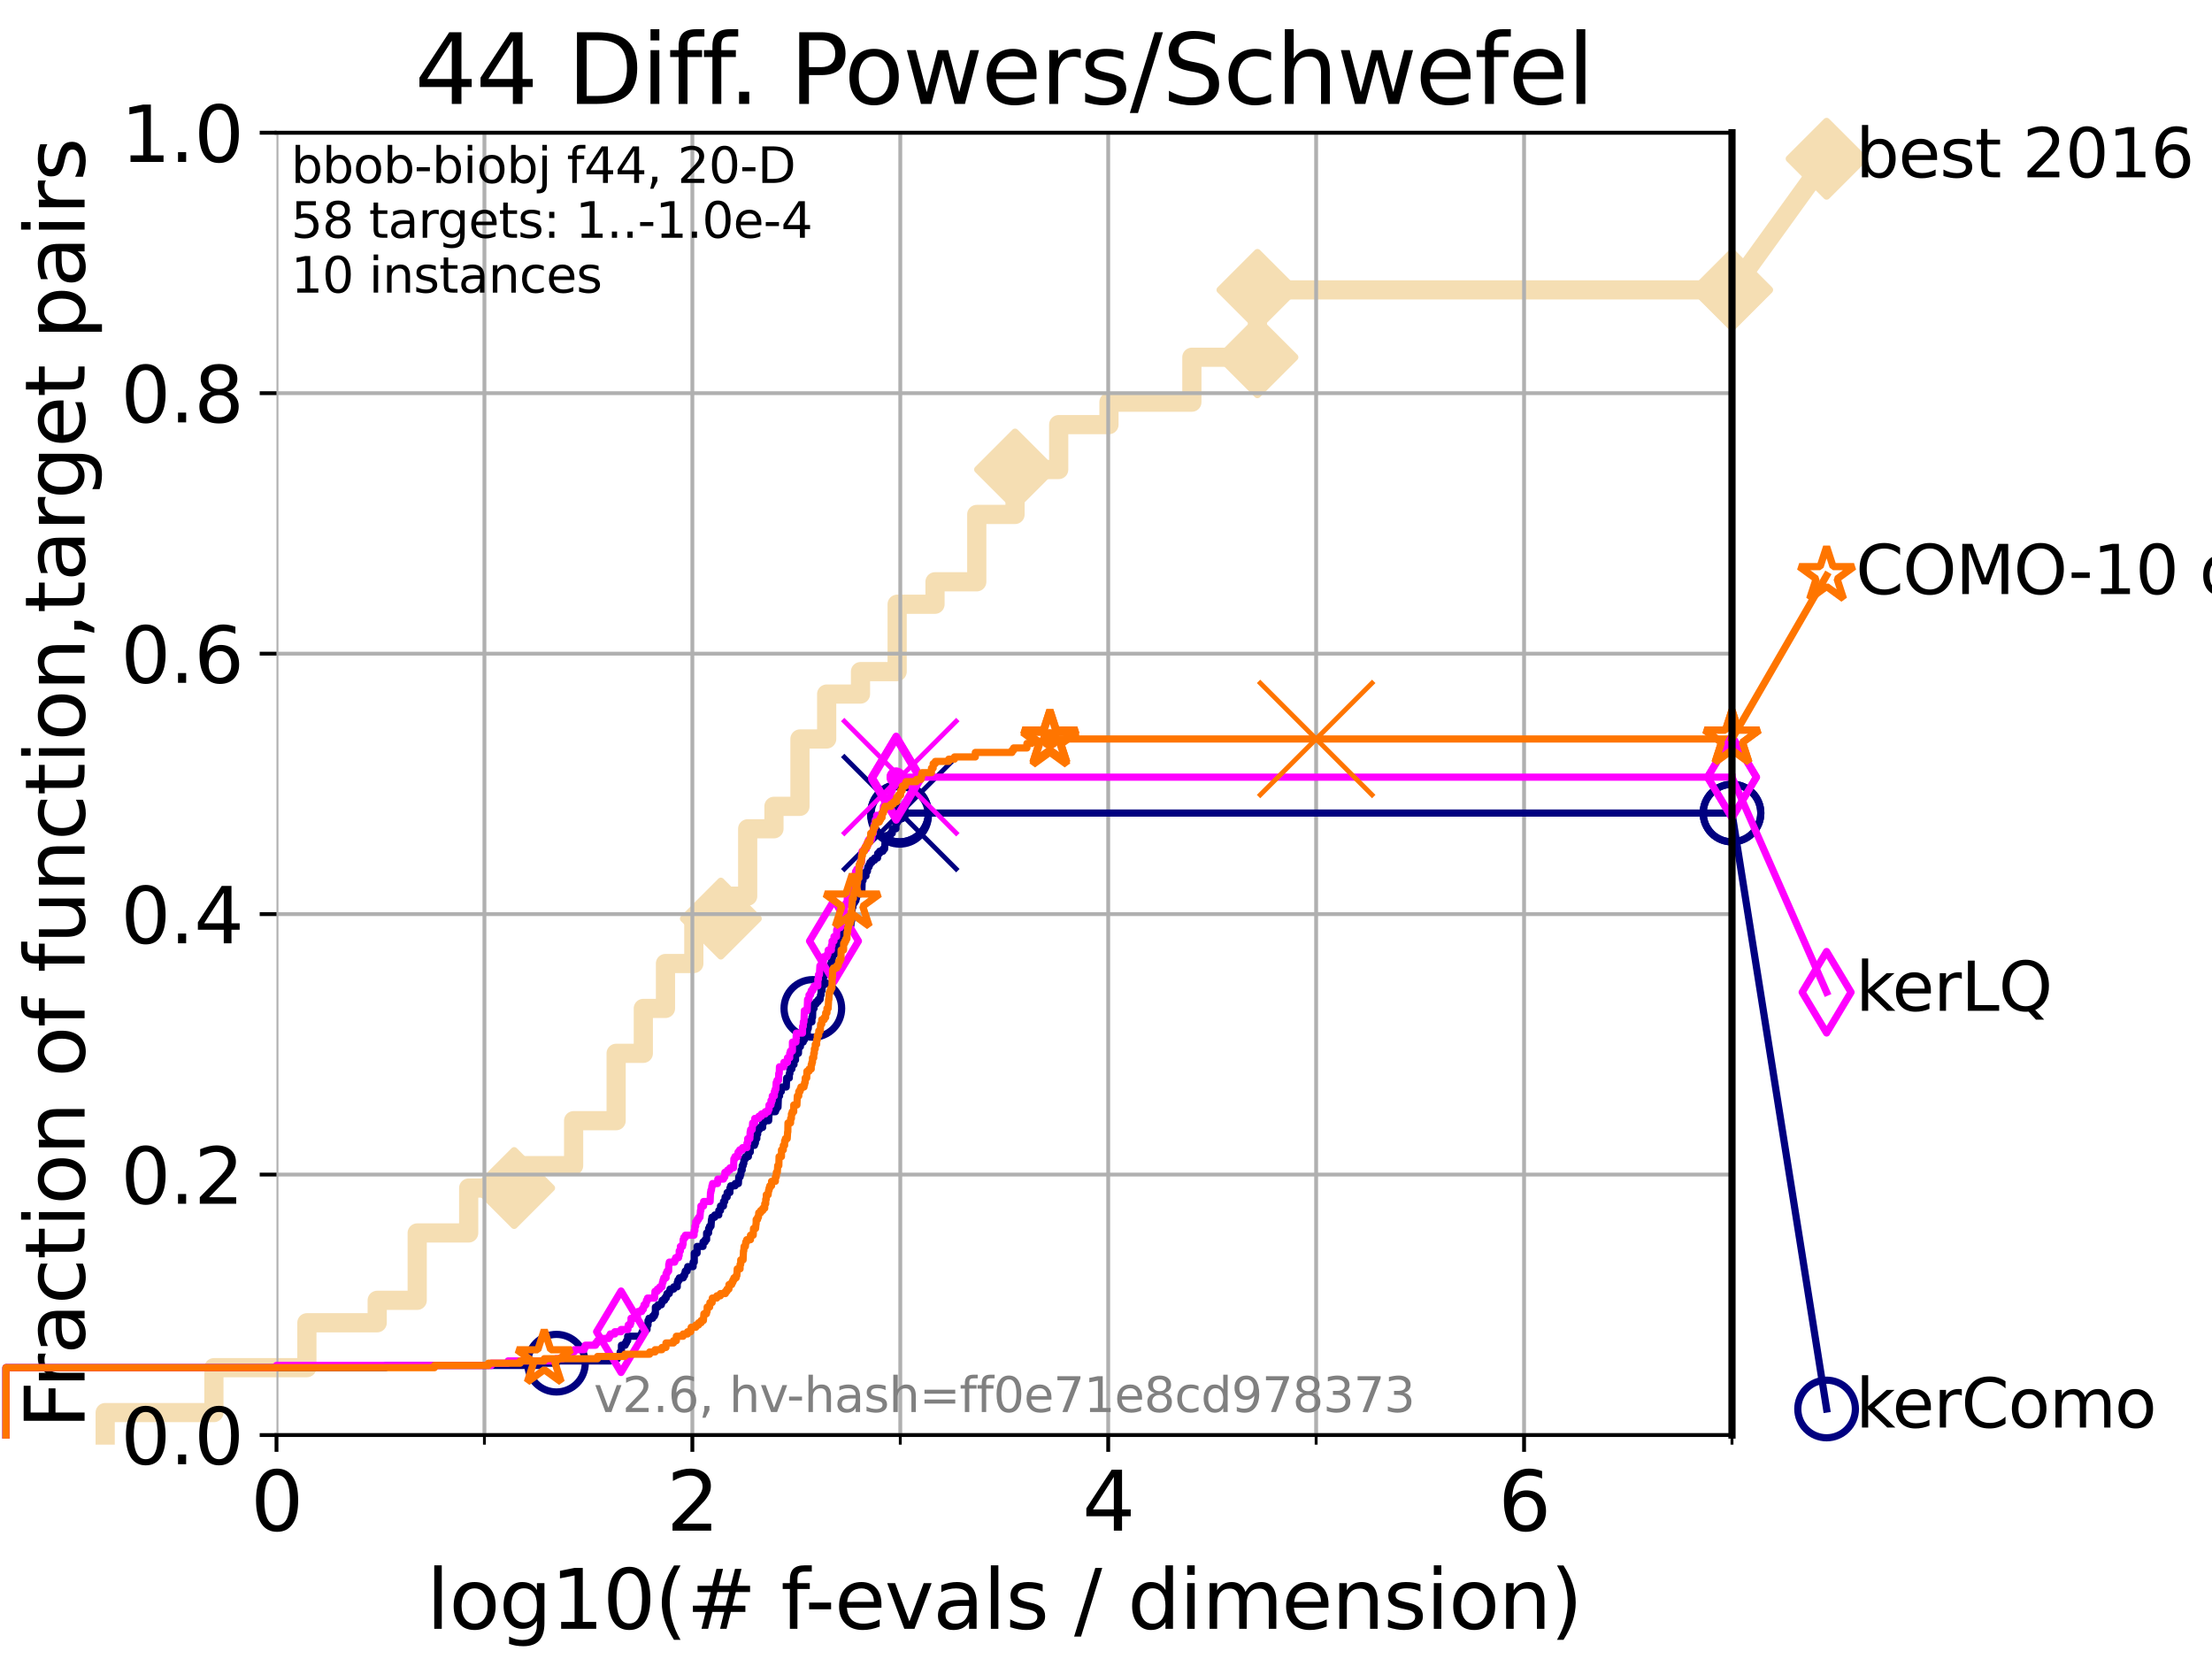 <?xml version="1.0" encoding="utf-8" standalone="no"?>
<!DOCTYPE svg PUBLIC "-//W3C//DTD SVG 1.1//EN"
  "http://www.w3.org/Graphics/SVG/1.1/DTD/svg11.dtd">
<svg xmlns:xlink="http://www.w3.org/1999/xlink" width="460.8pt" height="345.6pt" viewBox="0 0 460.8 345.6" xmlns="http://www.w3.org/2000/svg" version="1.1">
 <defs>
  <style type="text/css">*{stroke-linejoin: round; stroke-linecap: butt}</style>
 </defs>
 <g id="figure_1">
  <g id="patch_1">
   <path d="M 0 345.6 
L 460.8 345.6 
L 460.8 0 
L 0 0 
z
" style="fill: #ffffff"/>
  </g>
  <g id="axes_1">
   <g id="patch_2">
    <path d="M 57.6 298.944 
L 360.806 298.944 
L 360.806 27.648 
L 57.6 27.648 
z
" style="fill: #ffffff"/>
   </g>
   <g id="line2d_1">
    <path d="M 21.912 298.944 
L 21.912 294.266 
L 44.561 294.266 
L 44.561 284.911 
L 63.93 284.911 
L 63.93 275.556 
L 78.578 275.556 
L 78.578 270.879 
L 86.911 270.879 
L 86.911 256.846 
L 97.635 256.846 
L 97.635 247.491 
L 107.11 247.491 
L 107.11 242.814 
L 119.495 242.814 
L 119.495 233.459 
L 128.354 233.459 
L 128.354 219.426 
L 134.016 219.426 
L 134.016 210.071 
L 138.63 210.071 
L 138.63 200.716 
L 144.538 200.716 
L 144.538 191.361 
L 150.166 191.361 
L 150.166 186.684 
L 155.757 186.684 
L 155.757 172.651 
L 161.229 172.651 
L 161.229 167.974 
L 166.644 167.974 
L 166.644 153.941 
L 172.21 153.941 
L 172.21 144.586 
L 179.256 144.586 
L 179.256 139.908 
L 186.893 139.908 
L 186.893 125.876 
L 194.781 125.876 
L 194.781 121.198 
L 203.477 121.198 
L 203.477 107.166 
L 211.452 107.166 
L 211.452 97.811 
L 220.547 97.811 
L 220.547 88.456 
L 231.017 88.456 
L 231.017 83.778 
L 248.287 83.778 
L 248.287 74.423 
L 261.946 74.423 
L 261.946 60.391 
L 360.806 60.391 
" style="fill: none; stroke: #f5deb3; stroke-width: 4; stroke-linecap: square"/>
   </g>
   <g id="line2d_2">
    <defs>
     <path id="m45e73d1ae7" d="M -0 7.778 
L 7.778 0 
L 0 -7.778 
L -7.778 -0 
z
" style="stroke: #f5deb3; stroke-width: 1.5; stroke-linejoin: miter"/>
    </defs>
    <g>
     <use xlink:href="#m45e73d1ae7" x="107.11" y="247.491" style="fill: #f5deb3; stroke: #f5deb3; stroke-width: 1.5; stroke-linejoin: miter"/>
     <use xlink:href="#m45e73d1ae7" x="150.166" y="191.361" style="fill: #f5deb3; stroke: #f5deb3; stroke-width: 1.5; stroke-linejoin: miter"/>
     <use xlink:href="#m45e73d1ae7" x="211.452" y="97.811" style="fill: #f5deb3; stroke: #f5deb3; stroke-width: 1.5; stroke-linejoin: miter"/>
     <use xlink:href="#m45e73d1ae7" x="261.946" y="74.423" style="fill: #f5deb3; stroke: #f5deb3; stroke-width: 1.5; stroke-linejoin: miter"/>
     <use xlink:href="#m45e73d1ae7" x="261.946" y="60.391" style="fill: #f5deb3; stroke: #f5deb3; stroke-width: 1.5; stroke-linejoin: miter"/>
     <use xlink:href="#m45e73d1ae7" x="360.806" y="60.391" style="fill: #f5deb3; stroke: #f5deb3; stroke-width: 1.5; stroke-linejoin: miter"/>
    </g>
   </g>
   <g id="line2d_3">
    <path style="fill: none; stroke: #f5deb3; stroke-width: 4; stroke-linecap: square"/>
    <g/>
   </g>
   <g id="line2d_4">
    <path d="M 360.806 60.391 
L 380.515 33.074 
" style="fill: none; stroke: #f5deb3; stroke-width: 4; stroke-linecap: square"/>
    <g>
     <use xlink:href="#m45e73d1ae7" x="360.806" y="60.391" style="fill: #f5deb3; stroke: #f5deb3; stroke-width: 1.5; stroke-linejoin: miter"/>
     <use xlink:href="#m45e73d1ae7" x="380.515" y="33.074" style="fill: #f5deb3; stroke: #f5deb3; stroke-width: 1.5; stroke-linejoin: miter"/>
    </g>
   </g>
   <g id="matplotlib.axis_1">
    <g id="xtick_1">
     <g id="line2d_5">
      <path d="M 57.6 298.944 
L 57.6 27.648 
" clip-path="url(#pc252387bda)" style="fill: none; stroke: #b0b0b0; stroke-width: 0.8; stroke-linecap: square"/>
     </g>
     <g id="line2d_6">
      <defs>
       <path id="mc497183d52" d="M 0 0 
L 0 3.5 
" style="stroke: #000000; stroke-width: 0.8"/>
      </defs>
      <g>
       <use xlink:href="#mc497183d52" x="57.6" y="298.944" style="stroke: #000000; stroke-width: 0.8"/>
      </g>
     </g>
     <g id="text_1">
      <!-- 0 -->
      <g transform="translate(52.192 318.861) scale(0.17 -0.17)">
       <defs>
        <path id="DejaVuSans-30" d="M 2034 4250 
Q 1547 4250 1301 3770 
Q 1056 3291 1056 2328 
Q 1056 1369 1301 889 
Q 1547 409 2034 409 
Q 2525 409 2770 889 
Q 3016 1369 3016 2328 
Q 3016 3291 2770 3770 
Q 2525 4250 2034 4250 
z
M 2034 4750 
Q 2819 4750 3233 4129 
Q 3647 3509 3647 2328 
Q 3647 1150 3233 529 
Q 2819 -91 2034 -91 
Q 1250 -91 836 529 
Q 422 1150 422 2328 
Q 422 3509 836 4129 
Q 1250 4750 2034 4750 
z
" transform="scale(0.016)"/>
       </defs>
       <use xlink:href="#DejaVuSans-30"/>
      </g>
     </g>
    </g>
    <g id="xtick_2">
     <g id="line2d_7">
      <path d="M 144.23 298.944 
L 144.23 27.648 
" clip-path="url(#pc252387bda)" style="fill: none; stroke: #b0b0b0; stroke-width: 0.8; stroke-linecap: square"/>
     </g>
     <g id="line2d_8">
      <g>
       <use xlink:href="#mc497183d52" x="144.23" y="298.944" style="stroke: #000000; stroke-width: 0.8"/>
      </g>
     </g>
     <g id="text_2">
      <!-- 2 -->
      <g transform="translate(138.822 318.861) scale(0.17 -0.17)">
       <defs>
        <path id="DejaVuSans-32" d="M 1228 531 
L 3431 531 
L 3431 0 
L 469 0 
L 469 531 
Q 828 903 1448 1529 
Q 2069 2156 2228 2338 
Q 2531 2678 2651 2914 
Q 2772 3150 2772 3378 
Q 2772 3750 2511 3984 
Q 2250 4219 1831 4219 
Q 1534 4219 1204 4116 
Q 875 4013 500 3803 
L 500 4441 
Q 881 4594 1212 4672 
Q 1544 4750 1819 4750 
Q 2544 4750 2975 4387 
Q 3406 4025 3406 3419 
Q 3406 3131 3298 2873 
Q 3191 2616 2906 2266 
Q 2828 2175 2409 1742 
Q 1991 1309 1228 531 
z
" transform="scale(0.016)"/>
       </defs>
       <use xlink:href="#DejaVuSans-32"/>
      </g>
     </g>
    </g>
    <g id="xtick_3">
     <g id="line2d_9">
      <path d="M 230.861 298.944 
L 230.861 27.648 
" clip-path="url(#pc252387bda)" style="fill: none; stroke: #b0b0b0; stroke-width: 0.8; stroke-linecap: square"/>
     </g>
     <g id="line2d_10">
      <g>
       <use xlink:href="#mc497183d52" x="230.861" y="298.944" style="stroke: #000000; stroke-width: 0.8"/>
      </g>
     </g>
     <g id="text_3">
      <!-- 4 -->
      <g transform="translate(225.453 318.861) scale(0.17 -0.17)">
       <defs>
        <path id="DejaVuSans-34" d="M 2419 4116 
L 825 1625 
L 2419 1625 
L 2419 4116 
z
M 2253 4666 
L 3047 4666 
L 3047 1625 
L 3713 1625 
L 3713 1100 
L 3047 1100 
L 3047 0 
L 2419 0 
L 2419 1100 
L 313 1100 
L 313 1709 
L 2253 4666 
z
" transform="scale(0.016)"/>
       </defs>
       <use xlink:href="#DejaVuSans-34"/>
      </g>
     </g>
    </g>
    <g id="xtick_4">
     <g id="line2d_11">
      <path d="M 317.491 298.944 
L 317.491 27.648 
" clip-path="url(#pc252387bda)" style="fill: none; stroke: #b0b0b0; stroke-width: 0.8; stroke-linecap: square"/>
     </g>
     <g id="line2d_12">
      <g>
       <use xlink:href="#mc497183d52" x="317.491" y="298.944" style="stroke: #000000; stroke-width: 0.8"/>
      </g>
     </g>
     <g id="text_4">
      <!-- 6 -->
      <g transform="translate(312.083 318.861) scale(0.17 -0.17)">
       <defs>
        <path id="DejaVuSans-36" d="M 2113 2584 
Q 1688 2584 1439 2293 
Q 1191 2003 1191 1497 
Q 1191 994 1439 701 
Q 1688 409 2113 409 
Q 2538 409 2786 701 
Q 3034 994 3034 1497 
Q 3034 2003 2786 2293 
Q 2538 2584 2113 2584 
z
M 3366 4563 
L 3366 3988 
Q 3128 4100 2886 4159 
Q 2644 4219 2406 4219 
Q 1781 4219 1451 3797 
Q 1122 3375 1075 2522 
Q 1259 2794 1537 2939 
Q 1816 3084 2150 3084 
Q 2853 3084 3261 2657 
Q 3669 2231 3669 1497 
Q 3669 778 3244 343 
Q 2819 -91 2113 -91 
Q 1303 -91 875 529 
Q 447 1150 447 2328 
Q 447 3434 972 4092 
Q 1497 4750 2381 4750 
Q 2619 4750 2861 4703 
Q 3103 4656 3366 4563 
z
" transform="scale(0.016)"/>
       </defs>
       <use xlink:href="#DejaVuSans-36"/>
      </g>
     </g>
    </g>
    <g id="xtick_5">
     <g id="line2d_13">
      <path d="M 100.915 298.944 
L 100.915 27.648 
" clip-path="url(#pc252387bda)" style="fill: none; stroke: #b0b0b0; stroke-width: 0.8; stroke-linecap: square"/>
     </g>
     <g id="line2d_14">
      <defs>
       <path id="m8ef28ebf22" d="M 0 0 
L 0 2 
" style="stroke: #000000; stroke-width: 0.6"/>
      </defs>
      <g>
       <use xlink:href="#m8ef28ebf22" x="100.915" y="298.944" style="stroke: #000000; stroke-width: 0.6"/>
      </g>
     </g>
    </g>
    <g id="xtick_6">
     <g id="line2d_15">
      <path d="M 187.546 298.944 
L 187.546 27.648 
" clip-path="url(#pc252387bda)" style="fill: none; stroke: #b0b0b0; stroke-width: 0.8; stroke-linecap: square"/>
     </g>
     <g id="line2d_16">
      <g>
       <use xlink:href="#m8ef28ebf22" x="187.546" y="298.944" style="stroke: #000000; stroke-width: 0.6"/>
      </g>
     </g>
    </g>
    <g id="xtick_7">
     <g id="line2d_17">
      <path d="M 274.176 298.944 
L 274.176 27.648 
" clip-path="url(#pc252387bda)" style="fill: none; stroke: #b0b0b0; stroke-width: 0.8; stroke-linecap: square"/>
     </g>
     <g id="line2d_18">
      <g>
       <use xlink:href="#m8ef28ebf22" x="274.176" y="298.944" style="stroke: #000000; stroke-width: 0.6"/>
      </g>
     </g>
    </g>
    <g id="xtick_8">
     <g id="line2d_19">
      <path d="M 360.806 298.944 
L 360.806 27.648 
" clip-path="url(#pc252387bda)" style="fill: none; stroke: #b0b0b0; stroke-width: 0.8; stroke-linecap: square"/>
     </g>
     <g id="line2d_20">
      <g>
       <use xlink:href="#m8ef28ebf22" x="360.806" y="298.944" style="stroke: #000000; stroke-width: 0.6"/>
      </g>
     </g>
    </g>
    <g id="text_5">
     <!-- log10(# f-evals / dimension) -->
     <g transform="translate(88.823 339.314) scale(0.17 -0.17)">
      <defs>
       <path id="DejaVuSans-6c" d="M 603 4863 
L 1178 4863 
L 1178 0 
L 603 0 
L 603 4863 
z
" transform="scale(0.016)"/>
       <path id="DejaVuSans-6f" d="M 1959 3097 
Q 1497 3097 1228 2736 
Q 959 2375 959 1747 
Q 959 1119 1226 758 
Q 1494 397 1959 397 
Q 2419 397 2687 759 
Q 2956 1122 2956 1747 
Q 2956 2369 2687 2733 
Q 2419 3097 1959 3097 
z
M 1959 3584 
Q 2709 3584 3137 3096 
Q 3566 2609 3566 1747 
Q 3566 888 3137 398 
Q 2709 -91 1959 -91 
Q 1206 -91 779 398 
Q 353 888 353 1747 
Q 353 2609 779 3096 
Q 1206 3584 1959 3584 
z
" transform="scale(0.016)"/>
       <path id="DejaVuSans-67" d="M 2906 1791 
Q 2906 2416 2648 2759 
Q 2391 3103 1925 3103 
Q 1463 3103 1205 2759 
Q 947 2416 947 1791 
Q 947 1169 1205 825 
Q 1463 481 1925 481 
Q 2391 481 2648 825 
Q 2906 1169 2906 1791 
z
M 3481 434 
Q 3481 -459 3084 -895 
Q 2688 -1331 1869 -1331 
Q 1566 -1331 1297 -1286 
Q 1028 -1241 775 -1147 
L 775 -588 
Q 1028 -725 1275 -790 
Q 1522 -856 1778 -856 
Q 2344 -856 2625 -561 
Q 2906 -266 2906 331 
L 2906 616 
Q 2728 306 2450 153 
Q 2172 0 1784 0 
Q 1141 0 747 490 
Q 353 981 353 1791 
Q 353 2603 747 3093 
Q 1141 3584 1784 3584 
Q 2172 3584 2450 3431 
Q 2728 3278 2906 2969 
L 2906 3500 
L 3481 3500 
L 3481 434 
z
" transform="scale(0.016)"/>
       <path id="DejaVuSans-31" d="M 794 531 
L 1825 531 
L 1825 4091 
L 703 3866 
L 703 4441 
L 1819 4666 
L 2450 4666 
L 2450 531 
L 3481 531 
L 3481 0 
L 794 0 
L 794 531 
z
" transform="scale(0.016)"/>
       <path id="DejaVuSans-28" d="M 1984 4856 
Q 1566 4138 1362 3434 
Q 1159 2731 1159 2009 
Q 1159 1288 1364 580 
Q 1569 -128 1984 -844 
L 1484 -844 
Q 1016 -109 783 600 
Q 550 1309 550 2009 
Q 550 2706 781 3412 
Q 1013 4119 1484 4856 
L 1984 4856 
z
" transform="scale(0.016)"/>
       <path id="DejaVuSans-23" d="M 3272 2816 
L 2363 2816 
L 2100 1772 
L 3016 1772 
L 3272 2816 
z
M 2803 4594 
L 2478 3297 
L 3391 3297 
L 3719 4594 
L 4219 4594 
L 3897 3297 
L 4872 3297 
L 4872 2816 
L 3775 2816 
L 3519 1772 
L 4513 1772 
L 4513 1294 
L 3397 1294 
L 3072 0 
L 2572 0 
L 2894 1294 
L 1978 1294 
L 1656 0 
L 1153 0 
L 1478 1294 
L 494 1294 
L 494 1772 
L 1594 1772 
L 1856 2816 
L 850 2816 
L 850 3297 
L 1978 3297 
L 2297 4594 
L 2803 4594 
z
" transform="scale(0.016)"/>
       <path id="DejaVuSans-20" transform="scale(0.016)"/>
       <path id="DejaVuSans-66" d="M 2375 4863 
L 2375 4384 
L 1825 4384 
Q 1516 4384 1395 4259 
Q 1275 4134 1275 3809 
L 1275 3500 
L 2222 3500 
L 2222 3053 
L 1275 3053 
L 1275 0 
L 697 0 
L 697 3053 
L 147 3053 
L 147 3500 
L 697 3500 
L 697 3744 
Q 697 4328 969 4595 
Q 1241 4863 1831 4863 
L 2375 4863 
z
" transform="scale(0.016)"/>
       <path id="DejaVuSans-2d" d="M 313 2009 
L 1997 2009 
L 1997 1497 
L 313 1497 
L 313 2009 
z
" transform="scale(0.016)"/>
       <path id="DejaVuSans-65" d="M 3597 1894 
L 3597 1613 
L 953 1613 
Q 991 1019 1311 708 
Q 1631 397 2203 397 
Q 2534 397 2845 478 
Q 3156 559 3463 722 
L 3463 178 
Q 3153 47 2828 -22 
Q 2503 -91 2169 -91 
Q 1331 -91 842 396 
Q 353 884 353 1716 
Q 353 2575 817 3079 
Q 1281 3584 2069 3584 
Q 2775 3584 3186 3129 
Q 3597 2675 3597 1894 
z
M 3022 2063 
Q 3016 2534 2758 2815 
Q 2500 3097 2075 3097 
Q 1594 3097 1305 2825 
Q 1016 2553 972 2059 
L 3022 2063 
z
" transform="scale(0.016)"/>
       <path id="DejaVuSans-76" d="M 191 3500 
L 800 3500 
L 1894 563 
L 2988 3500 
L 3597 3500 
L 2284 0 
L 1503 0 
L 191 3500 
z
" transform="scale(0.016)"/>
       <path id="DejaVuSans-61" d="M 2194 1759 
Q 1497 1759 1228 1600 
Q 959 1441 959 1056 
Q 959 750 1161 570 
Q 1363 391 1709 391 
Q 2188 391 2477 730 
Q 2766 1069 2766 1631 
L 2766 1759 
L 2194 1759 
z
M 3341 1997 
L 3341 0 
L 2766 0 
L 2766 531 
Q 2569 213 2275 61 
Q 1981 -91 1556 -91 
Q 1019 -91 701 211 
Q 384 513 384 1019 
Q 384 1609 779 1909 
Q 1175 2209 1959 2209 
L 2766 2209 
L 2766 2266 
Q 2766 2663 2505 2880 
Q 2244 3097 1772 3097 
Q 1472 3097 1187 3025 
Q 903 2953 641 2809 
L 641 3341 
Q 956 3463 1253 3523 
Q 1550 3584 1831 3584 
Q 2591 3584 2966 3190 
Q 3341 2797 3341 1997 
z
" transform="scale(0.016)"/>
       <path id="DejaVuSans-73" d="M 2834 3397 
L 2834 2853 
Q 2591 2978 2328 3040 
Q 2066 3103 1784 3103 
Q 1356 3103 1142 2972 
Q 928 2841 928 2578 
Q 928 2378 1081 2264 
Q 1234 2150 1697 2047 
L 1894 2003 
Q 2506 1872 2764 1633 
Q 3022 1394 3022 966 
Q 3022 478 2636 193 
Q 2250 -91 1575 -91 
Q 1294 -91 989 -36 
Q 684 19 347 128 
L 347 722 
Q 666 556 975 473 
Q 1284 391 1588 391 
Q 1994 391 2212 530 
Q 2431 669 2431 922 
Q 2431 1156 2273 1281 
Q 2116 1406 1581 1522 
L 1381 1569 
Q 847 1681 609 1914 
Q 372 2147 372 2553 
Q 372 3047 722 3315 
Q 1072 3584 1716 3584 
Q 2034 3584 2315 3537 
Q 2597 3491 2834 3397 
z
" transform="scale(0.016)"/>
       <path id="DejaVuSans-2f" d="M 1625 4666 
L 2156 4666 
L 531 -594 
L 0 -594 
L 1625 4666 
z
" transform="scale(0.016)"/>
       <path id="DejaVuSans-64" d="M 2906 2969 
L 2906 4863 
L 3481 4863 
L 3481 0 
L 2906 0 
L 2906 525 
Q 2725 213 2448 61 
Q 2172 -91 1784 -91 
Q 1150 -91 751 415 
Q 353 922 353 1747 
Q 353 2572 751 3078 
Q 1150 3584 1784 3584 
Q 2172 3584 2448 3432 
Q 2725 3281 2906 2969 
z
M 947 1747 
Q 947 1113 1208 752 
Q 1469 391 1925 391 
Q 2381 391 2643 752 
Q 2906 1113 2906 1747 
Q 2906 2381 2643 2742 
Q 2381 3103 1925 3103 
Q 1469 3103 1208 2742 
Q 947 2381 947 1747 
z
" transform="scale(0.016)"/>
       <path id="DejaVuSans-69" d="M 603 3500 
L 1178 3500 
L 1178 0 
L 603 0 
L 603 3500 
z
M 603 4863 
L 1178 4863 
L 1178 4134 
L 603 4134 
L 603 4863 
z
" transform="scale(0.016)"/>
       <path id="DejaVuSans-6d" d="M 3328 2828 
Q 3544 3216 3844 3400 
Q 4144 3584 4550 3584 
Q 5097 3584 5394 3201 
Q 5691 2819 5691 2113 
L 5691 0 
L 5113 0 
L 5113 2094 
Q 5113 2597 4934 2840 
Q 4756 3084 4391 3084 
Q 3944 3084 3684 2787 
Q 3425 2491 3425 1978 
L 3425 0 
L 2847 0 
L 2847 2094 
Q 2847 2600 2669 2842 
Q 2491 3084 2119 3084 
Q 1678 3084 1418 2786 
Q 1159 2488 1159 1978 
L 1159 0 
L 581 0 
L 581 3500 
L 1159 3500 
L 1159 2956 
Q 1356 3278 1631 3431 
Q 1906 3584 2284 3584 
Q 2666 3584 2933 3390 
Q 3200 3197 3328 2828 
z
" transform="scale(0.016)"/>
       <path id="DejaVuSans-6e" d="M 3513 2113 
L 3513 0 
L 2938 0 
L 2938 2094 
Q 2938 2591 2744 2837 
Q 2550 3084 2163 3084 
Q 1697 3084 1428 2787 
Q 1159 2491 1159 1978 
L 1159 0 
L 581 0 
L 581 3500 
L 1159 3500 
L 1159 2956 
Q 1366 3272 1645 3428 
Q 1925 3584 2291 3584 
Q 2894 3584 3203 3211 
Q 3513 2838 3513 2113 
z
" transform="scale(0.016)"/>
       <path id="DejaVuSans-29" d="M 513 4856 
L 1013 4856 
Q 1481 4119 1714 3412 
Q 1947 2706 1947 2009 
Q 1947 1309 1714 600 
Q 1481 -109 1013 -844 
L 513 -844 
Q 928 -128 1133 580 
Q 1338 1288 1338 2009 
Q 1338 2731 1133 3434 
Q 928 4138 513 4856 
z
" transform="scale(0.016)"/>
      </defs>
      <use xlink:href="#DejaVuSans-6c"/>
      <use xlink:href="#DejaVuSans-6f" x="27.783"/>
      <use xlink:href="#DejaVuSans-67" x="88.965"/>
      <use xlink:href="#DejaVuSans-31" x="152.441"/>
      <use xlink:href="#DejaVuSans-30" x="216.064"/>
      <use xlink:href="#DejaVuSans-28" x="279.688"/>
      <use xlink:href="#DejaVuSans-23" x="318.701"/>
      <use xlink:href="#DejaVuSans-20" x="402.49"/>
      <use xlink:href="#DejaVuSans-66" x="434.277"/>
      <use xlink:href="#DejaVuSans-2d" x="463.982"/>
      <use xlink:href="#DejaVuSans-65" x="500.066"/>
      <use xlink:href="#DejaVuSans-76" x="561.59"/>
      <use xlink:href="#DejaVuSans-61" x="620.77"/>
      <use xlink:href="#DejaVuSans-6c" x="682.049"/>
      <use xlink:href="#DejaVuSans-73" x="709.832"/>
      <use xlink:href="#DejaVuSans-20" x="761.932"/>
      <use xlink:href="#DejaVuSans-2f" x="793.719"/>
      <use xlink:href="#DejaVuSans-20" x="827.41"/>
      <use xlink:href="#DejaVuSans-64" x="859.197"/>
      <use xlink:href="#DejaVuSans-69" x="922.674"/>
      <use xlink:href="#DejaVuSans-6d" x="950.457"/>
      <use xlink:href="#DejaVuSans-65" x="1047.869"/>
      <use xlink:href="#DejaVuSans-6e" x="1109.393"/>
      <use xlink:href="#DejaVuSans-73" x="1172.771"/>
      <use xlink:href="#DejaVuSans-69" x="1224.871"/>
      <use xlink:href="#DejaVuSans-6f" x="1252.654"/>
      <use xlink:href="#DejaVuSans-6e" x="1313.836"/>
      <use xlink:href="#DejaVuSans-29" x="1377.215"/>
     </g>
    </g>
   </g>
   <g id="matplotlib.axis_2">
    <g id="ytick_1">
     <g id="line2d_21">
      <path d="M 57.6 298.944 
L 360.806 298.944 
" clip-path="url(#pc252387bda)" style="fill: none; stroke: #b0b0b0; stroke-width: 0.8; stroke-linecap: square"/>
     </g>
     <g id="line2d_22">
      <defs>
       <path id="m93bcf56a3d" d="M 0 0 
L -3.5 0 
" style="stroke: #000000; stroke-width: 0.8"/>
      </defs>
      <g>
       <use xlink:href="#m93bcf56a3d" x="57.6" y="298.944" style="stroke: #000000; stroke-width: 0.8"/>
      </g>
     </g>
     <g id="text_6">
      <!-- 0.0 -->
      <g transform="translate(25.155 305.023) scale(0.16 -0.16)">
       <defs>
        <path id="DejaVuSans-2e" d="M 684 794 
L 1344 794 
L 1344 0 
L 684 0 
L 684 794 
z
" transform="scale(0.016)"/>
       </defs>
       <use xlink:href="#DejaVuSans-30"/>
       <use xlink:href="#DejaVuSans-2e" x="63.623"/>
       <use xlink:href="#DejaVuSans-30" x="95.41"/>
      </g>
     </g>
    </g>
    <g id="ytick_2">
     <g id="line2d_23">
      <path d="M 57.6 244.685 
L 360.806 244.685 
" clip-path="url(#pc252387bda)" style="fill: none; stroke: #b0b0b0; stroke-width: 0.8; stroke-linecap: square"/>
     </g>
     <g id="line2d_24">
      <g>
       <use xlink:href="#m93bcf56a3d" x="57.6" y="244.685" style="stroke: #000000; stroke-width: 0.8"/>
      </g>
     </g>
     <g id="text_7">
      <!-- 0.2 -->
      <g transform="translate(25.155 250.764) scale(0.16 -0.16)">
       <use xlink:href="#DejaVuSans-30"/>
       <use xlink:href="#DejaVuSans-2e" x="63.623"/>
       <use xlink:href="#DejaVuSans-32" x="95.41"/>
      </g>
     </g>
    </g>
    <g id="ytick_3">
     <g id="line2d_25">
      <path d="M 57.6 190.426 
L 360.806 190.426 
" clip-path="url(#pc252387bda)" style="fill: none; stroke: #b0b0b0; stroke-width: 0.8; stroke-linecap: square"/>
     </g>
     <g id="line2d_26">
      <g>
       <use xlink:href="#m93bcf56a3d" x="57.6" y="190.426" style="stroke: #000000; stroke-width: 0.8"/>
      </g>
     </g>
     <g id="text_8">
      <!-- 0.4 -->
      <g transform="translate(25.155 196.504) scale(0.16 -0.16)">
       <use xlink:href="#DejaVuSans-30"/>
       <use xlink:href="#DejaVuSans-2e" x="63.623"/>
       <use xlink:href="#DejaVuSans-34" x="95.41"/>
      </g>
     </g>
    </g>
    <g id="ytick_4">
     <g id="line2d_27">
      <path d="M 57.6 136.166 
L 360.806 136.166 
" clip-path="url(#pc252387bda)" style="fill: none; stroke: #b0b0b0; stroke-width: 0.8; stroke-linecap: square"/>
     </g>
     <g id="line2d_28">
      <g>
       <use xlink:href="#m93bcf56a3d" x="57.6" y="136.166" style="stroke: #000000; stroke-width: 0.8"/>
      </g>
     </g>
     <g id="text_9">
      <!-- 0.6 -->
      <g transform="translate(25.155 142.245) scale(0.16 -0.16)">
       <use xlink:href="#DejaVuSans-30"/>
       <use xlink:href="#DejaVuSans-2e" x="63.623"/>
       <use xlink:href="#DejaVuSans-36" x="95.41"/>
      </g>
     </g>
    </g>
    <g id="ytick_5">
     <g id="line2d_29">
      <path d="M 57.6 81.907 
L 360.806 81.907 
" clip-path="url(#pc252387bda)" style="fill: none; stroke: #b0b0b0; stroke-width: 0.8; stroke-linecap: square"/>
     </g>
     <g id="line2d_30">
      <g>
       <use xlink:href="#m93bcf56a3d" x="57.6" y="81.907" style="stroke: #000000; stroke-width: 0.8"/>
      </g>
     </g>
     <g id="text_10">
      <!-- 0.8 -->
      <g transform="translate(25.155 87.986) scale(0.16 -0.16)">
       <defs>
        <path id="DejaVuSans-38" d="M 2034 2216 
Q 1584 2216 1326 1975 
Q 1069 1734 1069 1313 
Q 1069 891 1326 650 
Q 1584 409 2034 409 
Q 2484 409 2743 651 
Q 3003 894 3003 1313 
Q 3003 1734 2745 1975 
Q 2488 2216 2034 2216 
z
M 1403 2484 
Q 997 2584 770 2862 
Q 544 3141 544 3541 
Q 544 4100 942 4425 
Q 1341 4750 2034 4750 
Q 2731 4750 3128 4425 
Q 3525 4100 3525 3541 
Q 3525 3141 3298 2862 
Q 3072 2584 2669 2484 
Q 3125 2378 3379 2068 
Q 3634 1759 3634 1313 
Q 3634 634 3220 271 
Q 2806 -91 2034 -91 
Q 1263 -91 848 271 
Q 434 634 434 1313 
Q 434 1759 690 2068 
Q 947 2378 1403 2484 
z
M 1172 3481 
Q 1172 3119 1398 2916 
Q 1625 2713 2034 2713 
Q 2441 2713 2670 2916 
Q 2900 3119 2900 3481 
Q 2900 3844 2670 4047 
Q 2441 4250 2034 4250 
Q 1625 4250 1398 4047 
Q 1172 3844 1172 3481 
z
" transform="scale(0.016)"/>
       </defs>
       <use xlink:href="#DejaVuSans-30"/>
       <use xlink:href="#DejaVuSans-2e" x="63.623"/>
       <use xlink:href="#DejaVuSans-38" x="95.41"/>
      </g>
     </g>
    </g>
    <g id="ytick_6">
     <g id="line2d_31">
      <path d="M 57.6 27.648 
L 360.806 27.648 
" clip-path="url(#pc252387bda)" style="fill: none; stroke: #b0b0b0; stroke-width: 0.8; stroke-linecap: square"/>
     </g>
     <g id="line2d_32">
      <g>
       <use xlink:href="#m93bcf56a3d" x="57.6" y="27.648" style="stroke: #000000; stroke-width: 0.8"/>
      </g>
     </g>
     <g id="text_11">
      <!-- 1.0 -->
      <g transform="translate(25.155 33.727) scale(0.16 -0.16)">
       <use xlink:href="#DejaVuSans-31"/>
       <use xlink:href="#DejaVuSans-2e" x="63.623"/>
       <use xlink:href="#DejaVuSans-30" x="95.41"/>
      </g>
     </g>
    </g>
    <g id="text_12">
     <!-- Fraction of function,target pairs -->
     <g transform="translate(17.62 297.681) rotate(-90) scale(0.17 -0.17)">
      <defs>
       <path id="DejaVuSans-46" d="M 628 4666 
L 3309 4666 
L 3309 4134 
L 1259 4134 
L 1259 2759 
L 3109 2759 
L 3109 2228 
L 1259 2228 
L 1259 0 
L 628 0 
L 628 4666 
z
" transform="scale(0.016)"/>
       <path id="DejaVuSans-72" d="M 2631 2963 
Q 2534 3019 2420 3045 
Q 2306 3072 2169 3072 
Q 1681 3072 1420 2755 
Q 1159 2438 1159 1844 
L 1159 0 
L 581 0 
L 581 3500 
L 1159 3500 
L 1159 2956 
Q 1341 3275 1631 3429 
Q 1922 3584 2338 3584 
Q 2397 3584 2469 3576 
Q 2541 3569 2628 3553 
L 2631 2963 
z
" transform="scale(0.016)"/>
       <path id="DejaVuSans-63" d="M 3122 3366 
L 3122 2828 
Q 2878 2963 2633 3030 
Q 2388 3097 2138 3097 
Q 1578 3097 1268 2742 
Q 959 2388 959 1747 
Q 959 1106 1268 751 
Q 1578 397 2138 397 
Q 2388 397 2633 464 
Q 2878 531 3122 666 
L 3122 134 
Q 2881 22 2623 -34 
Q 2366 -91 2075 -91 
Q 1284 -91 818 406 
Q 353 903 353 1747 
Q 353 2603 823 3093 
Q 1294 3584 2113 3584 
Q 2378 3584 2631 3529 
Q 2884 3475 3122 3366 
z
" transform="scale(0.016)"/>
       <path id="DejaVuSans-74" d="M 1172 4494 
L 1172 3500 
L 2356 3500 
L 2356 3053 
L 1172 3053 
L 1172 1153 
Q 1172 725 1289 603 
Q 1406 481 1766 481 
L 2356 481 
L 2356 0 
L 1766 0 
Q 1100 0 847 248 
Q 594 497 594 1153 
L 594 3053 
L 172 3053 
L 172 3500 
L 594 3500 
L 594 4494 
L 1172 4494 
z
" transform="scale(0.016)"/>
       <path id="DejaVuSans-75" d="M 544 1381 
L 544 3500 
L 1119 3500 
L 1119 1403 
Q 1119 906 1312 657 
Q 1506 409 1894 409 
Q 2359 409 2629 706 
Q 2900 1003 2900 1516 
L 2900 3500 
L 3475 3500 
L 3475 0 
L 2900 0 
L 2900 538 
Q 2691 219 2414 64 
Q 2138 -91 1772 -91 
Q 1169 -91 856 284 
Q 544 659 544 1381 
z
M 1991 3584 
L 1991 3584 
z
" transform="scale(0.016)"/>
       <path id="DejaVuSans-2c" d="M 750 794 
L 1409 794 
L 1409 256 
L 897 -744 
L 494 -744 
L 750 256 
L 750 794 
z
" transform="scale(0.016)"/>
       <path id="DejaVuSans-70" d="M 1159 525 
L 1159 -1331 
L 581 -1331 
L 581 3500 
L 1159 3500 
L 1159 2969 
Q 1341 3281 1617 3432 
Q 1894 3584 2278 3584 
Q 2916 3584 3314 3078 
Q 3713 2572 3713 1747 
Q 3713 922 3314 415 
Q 2916 -91 2278 -91 
Q 1894 -91 1617 61 
Q 1341 213 1159 525 
z
M 3116 1747 
Q 3116 2381 2855 2742 
Q 2594 3103 2138 3103 
Q 1681 3103 1420 2742 
Q 1159 2381 1159 1747 
Q 1159 1113 1420 752 
Q 1681 391 2138 391 
Q 2594 391 2855 752 
Q 3116 1113 3116 1747 
z
" transform="scale(0.016)"/>
      </defs>
      <use xlink:href="#DejaVuSans-46"/>
      <use xlink:href="#DejaVuSans-72" x="50.27"/>
      <use xlink:href="#DejaVuSans-61" x="91.383"/>
      <use xlink:href="#DejaVuSans-63" x="152.662"/>
      <use xlink:href="#DejaVuSans-74" x="207.643"/>
      <use xlink:href="#DejaVuSans-69" x="246.852"/>
      <use xlink:href="#DejaVuSans-6f" x="274.635"/>
      <use xlink:href="#DejaVuSans-6e" x="335.816"/>
      <use xlink:href="#DejaVuSans-20" x="399.195"/>
      <use xlink:href="#DejaVuSans-6f" x="430.982"/>
      <use xlink:href="#DejaVuSans-66" x="492.164"/>
      <use xlink:href="#DejaVuSans-20" x="527.369"/>
      <use xlink:href="#DejaVuSans-66" x="559.156"/>
      <use xlink:href="#DejaVuSans-75" x="594.361"/>
      <use xlink:href="#DejaVuSans-6e" x="657.74"/>
      <use xlink:href="#DejaVuSans-63" x="721.119"/>
      <use xlink:href="#DejaVuSans-74" x="776.1"/>
      <use xlink:href="#DejaVuSans-69" x="815.309"/>
      <use xlink:href="#DejaVuSans-6f" x="843.092"/>
      <use xlink:href="#DejaVuSans-6e" x="904.273"/>
      <use xlink:href="#DejaVuSans-2c" x="967.652"/>
      <use xlink:href="#DejaVuSans-74" x="999.439"/>
      <use xlink:href="#DejaVuSans-61" x="1038.648"/>
      <use xlink:href="#DejaVuSans-72" x="1099.928"/>
      <use xlink:href="#DejaVuSans-67" x="1139.291"/>
      <use xlink:href="#DejaVuSans-65" x="1202.768"/>
      <use xlink:href="#DejaVuSans-74" x="1264.291"/>
      <use xlink:href="#DejaVuSans-20" x="1303.5"/>
      <use xlink:href="#DejaVuSans-70" x="1335.287"/>
      <use xlink:href="#DejaVuSans-61" x="1398.764"/>
      <use xlink:href="#DejaVuSans-69" x="1460.043"/>
      <use xlink:href="#DejaVuSans-72" x="1487.826"/>
      <use xlink:href="#DejaVuSans-73" x="1528.939"/>
     </g>
    </g>
   </g>
   <g id="line2d_33">
    <defs>
     <path id="m3dd15db534" d="M 0 1.5 
C 0.398 1.5 0.779 1.342 1.061 1.061 
C 1.342 0.779 1.5 0.398 1.5 0 
C 1.5 -0.398 1.342 -0.779 1.061 -1.061 
C 0.779 -1.342 0.398 -1.5 0 -1.5 
C -0.398 -1.5 -0.779 -1.342 -1.061 -1.061 
C -1.342 -0.779 -1.5 -0.398 -1.5 0 
C -1.5 0.398 -1.342 0.779 -1.061 1.061 
C -0.779 1.342 -0.398 1.5 0 1.5 
z
" style="stroke: #f5deb3"/>
    </defs>
    <g>
     <use xlink:href="#m3dd15db534" x="261.946" y="60.391" style="fill: #f5deb3; stroke: #f5deb3"/>
     <use xlink:href="#m3dd15db534" x="261.946" y="60.391" style="fill: #f5deb3; stroke: #f5deb3"/>
    </g>
   </g>
   <g id="line2d_34">
    <defs>
     <path id="mf552879ec6" d="M 0 1.5 
C 0.398 1.5 0.779 1.342 1.061 1.061 
C 1.342 0.779 1.5 0.398 1.5 0 
C 1.5 -0.398 1.342 -0.779 1.061 -1.061 
C 0.779 -1.342 0.398 -1.5 0 -1.5 
C -0.398 -1.5 -0.779 -1.342 -1.061 -1.061 
C -1.342 -0.779 -1.5 -0.398 -1.5 0 
C -1.5 0.398 -1.342 0.779 -1.061 1.061 
C -0.779 1.342 -0.398 1.5 0 1.5 
z
" style="stroke: #000080"/>
    </defs>
    <g>
     <use xlink:href="#mf552879ec6" x="187.407" y="169.377" style="fill: #000080; stroke: #000080"/>
     <use xlink:href="#mf552879ec6" x="187.407" y="169.377" style="fill: #000080; stroke: #000080"/>
    </g>
   </g>
   <g id="line2d_35">
    <path d="M 1.246 298.944 
L 1.246 284.911 
L 80.342 284.911 
L 80.342 284.444 
L 112.283 284.444 
L 112.283 283.976 
L 115.918 283.976 
L 115.918 283.508 
L 127.181 283.508 
L 127.181 283.04 
L 128.636 283.04 
L 128.636 282.573 
L 129.188 282.573 
L 129.188 281.637 
L 129.458 281.637 
L 129.458 280.234 
L 130.246 280.234 
L 130.246 279.766 
L 130.502 279.766 
L 130.502 279.298 
L 130.754 279.298 
L 130.754 278.363 
L 133.54 278.363 
L 133.54 277.895 
L 133.755 277.895 
L 133.755 277.427 
L 134.384 277.427 
L 134.384 276.96 
L 134.793 276.96 
L 134.793 276.024 
L 134.993 276.024 
L 134.993 275.089 
L 135.192 275.089 
L 135.192 274.621 
L 135.967 274.621 
L 135.967 274.153 
L 136.343 274.153 
L 136.343 273.685 
L 136.528 273.685 
L 136.528 272.282 
L 137.072 272.282 
L 137.072 271.814 
L 137.774 271.814 
L 137.774 271.347 
L 137.946 271.347 
L 137.946 270.879 
L 138.451 270.879 
L 138.451 270.411 
L 138.781 270.411 
L 138.781 269.943 
L 138.944 269.943 
L 138.944 269.476 
L 139.423 269.476 
L 139.423 269.008 
L 139.581 269.008 
L 139.581 268.54 
L 140.348 268.54 
L 140.348 268.072 
L 141.084 268.072 
L 141.084 267.137 
L 141.228 267.137 
L 141.228 266.669 
L 141.513 266.669 
L 141.513 266.201 
L 142.342 266.201 
L 142.342 265.734 
L 142.611 265.734 
L 142.611 265.266 
L 142.743 265.266 
L 142.743 264.798 
L 143.136 264.798 
L 143.136 264.33 
L 143.265 264.33 
L 143.265 263.863 
L 144.39 263.863 
L 144.39 262.927 
L 144.631 262.927 
L 144.631 261.056 
L 145.22 261.056 
L 145.22 259.653 
L 146.454 259.653 
L 146.454 258.717 
L 146.884 258.717 
L 146.884 258.25 
L 147.2 258.25 
L 147.2 256.846 
L 147.613 256.846 
L 147.613 255.911 
L 147.816 255.911 
L 147.816 255.443 
L 148.117 255.443 
L 148.216 254.04 
L 148.315 254.04 
L 148.315 253.572 
L 148.896 253.572 
L 148.896 253.104 
L 149.736 253.104 
L 149.736 252.169 
L 150.097 252.169 
L 150.097 251.233 
L 150.714 251.233 
L 150.714 250.298 
L 150.972 250.298 
L 151.057 249.362 
L 151.478 249.362 
L 151.478 248.427 
L 152.051 248.427 
L 152.051 247.491 
L 152.212 247.491 
L 152.212 247.024 
L 153.148 247.024 
L 153.148 246.556 
L 153.821 246.556 
L 153.894 245.153 
L 154.185 245.153 
L 154.185 244.685 
L 154.328 244.685 
L 154.4 243.749 
L 154.612 243.749 
L 154.612 242.814 
L 154.822 242.814 
L 154.822 242.346 
L 154.961 242.346 
L 154.961 241.411 
L 155.303 241.411 
L 155.303 240.943 
L 155.904 240.943 
L 155.904 240.007 
L 156.295 240.007 
L 156.295 238.604 
L 157.175 238.604 
L 157.175 238.136 
L 157.359 238.136 
L 157.419 237.201 
L 157.661 237.201 
L 157.661 236.265 
L 157.839 236.265 
L 157.839 235.33 
L 158.192 235.33 
L 158.192 234.862 
L 158.878 234.862 
L 158.878 233.927 
L 159.101 233.927 
L 159.101 233.459 
L 160.126 233.459 
L 160.231 231.588 
L 161.542 231.588 
L 161.542 231.12 
L 161.736 231.12 
L 161.736 230.652 
L 162.071 230.652 
L 162.165 228.313 
L 162.399 228.313 
L 162.399 227.378 
L 162.768 227.378 
L 162.768 226.442 
L 163.79 226.442 
L 163.876 224.571 
L 164.427 224.571 
L 164.427 223.636 
L 164.552 223.636 
L 164.552 222.7 
L 164.963 222.7 
L 165.003 221.765 
L 165.404 221.765 
L 165.404 220.829 
L 165.719 220.829 
L 165.719 219.894 
L 165.836 219.894 
L 165.836 219.426 
L 166.333 219.426 
L 166.371 218.023 
L 166.744 218.023 
L 166.744 217.087 
L 167.326 217.087 
L 167.326 216.62 
L 167.575 216.62 
L 167.575 215.684 
L 168.132 215.684 
L 168.235 214.281 
L 168.371 214.281 
L 168.472 212.878 
L 169.135 212.878 
L 169.135 211.942 
L 169.264 211.942 
L 169.329 210.071 
L 169.585 210.071 
L 169.585 209.136 
L 170.024 209.136 
L 170.024 208.668 
L 170.454 208.668 
L 170.454 208.2 
L 170.844 208.2 
L 170.933 207.265 
L 171.051 207.265 
L 171.051 206.329 
L 171.256 206.329 
L 171.256 205.394 
L 171.458 205.394 
L 171.487 203.523 
L 171.63 203.523 
L 171.63 202.587 
L 172.246 202.587 
L 172.246 202.119 
L 172.736 202.119 
L 172.736 201.652 
L 173.083 201.652 
L 173.083 200.716 
L 173.214 200.716 
L 173.214 200.248 
L 173.396 200.248 
L 173.422 198.845 
L 173.832 198.845 
L 173.858 197.91 
L 174.258 197.91 
L 174.258 196.974 
L 174.529 196.974 
L 174.529 196.506 
L 174.675 196.506 
L 174.675 196.039 
L 174.868 196.039 
L 174.868 195.103 
L 175.458 195.103 
L 175.458 194.168 
L 175.804 194.168 
L 175.804 193.7 
L 176.542 193.7 
L 176.542 193.232 
L 176.717 193.232 
L 176.717 192.764 
L 177.253 192.764 
L 177.337 191.829 
L 177.421 191.829 
L 177.526 189.022 
L 177.671 189.022 
L 177.671 188.087 
L 178.019 188.087 
L 178.019 187.619 
L 178.301 187.619 
L 178.301 187.151 
L 178.421 187.151 
L 178.421 186.216 
L 179.218 186.216 
L 179.218 185.748 
L 179.539 185.748 
L 179.613 183.409 
L 179.799 183.409 
L 179.799 182.474 
L 180.398 182.474 
L 180.398 181.538 
L 180.7 181.538 
L 180.77 180.603 
L 181.031 180.603 
L 181.031 180.135 
L 181.22 180.135 
L 181.22 179.667 
L 181.627 179.667 
L 181.627 179.2 
L 182.188 179.2 
L 182.188 178.732 
L 182.811 178.732 
L 182.827 177.796 
L 183.231 177.796 
L 183.231 177.329 
L 183.94 177.329 
L 183.94 176.861 
L 184.278 176.861 
L 184.365 175.458 
L 184.466 175.458 
L 184.466 174.99 
L 184.709 174.99 
L 184.709 174.054 
L 185.462 174.054 
L 185.462 173.587 
L 185.881 173.587 
L 185.881 172.651 
L 186.64 172.651 
L 186.64 171.716 
L 186.755 171.716 
L 186.755 171.248 
L 187.021 171.248 
L 187.021 170.78 
L 187.209 170.78 
L 187.209 170.312 
L 187.395 170.312 
L 187.407 169.377 
L 360.806 169.377 
L 360.806 169.377 
" style="fill: none; stroke: #000080; stroke-width: 1.5; stroke-linecap: square"/>
   </g>
   <g id="line2d_36">
    <defs>
     <path id="ma0312bc0a5" d="M 0 6 
C 1.591 6 3.117 5.368 4.243 4.243 
C 5.368 3.117 6 1.591 6 0 
C 6 -1.591 5.368 -3.117 4.243 -4.243 
C 3.117 -5.368 1.591 -6 0 -6 
C -1.591 -6 -3.117 -5.368 -4.243 -4.243 
C -5.368 -3.117 -6 -1.591 -6 0 
C -6 1.591 -5.368 3.117 -4.243 4.243 
C -3.117 5.368 -1.591 6 0 6 
z
" style="stroke: #000080; stroke-width: 1.5"/>
    </defs>
    <g>
     <use xlink:href="#ma0312bc0a5" x="115.918" y="283.976" style="fill-opacity: 0; stroke: #000080; stroke-width: 1.5"/>
     <use xlink:href="#ma0312bc0a5" x="169.329" y="210.071" style="fill-opacity: 0; stroke: #000080; stroke-width: 1.5"/>
     <use xlink:href="#ma0312bc0a5" x="187.407" y="169.845" style="fill-opacity: 0; stroke: #000080; stroke-width: 1.5"/>
     <use xlink:href="#ma0312bc0a5" x="187.407" y="169.377" style="fill-opacity: 0; stroke: #000080; stroke-width: 1.5"/>
     <use xlink:href="#ma0312bc0a5" x="187.407" y="169.377" style="fill-opacity: 0; stroke: #000080; stroke-width: 1.5"/>
     <use xlink:href="#ma0312bc0a5" x="360.806" y="169.377" style="fill-opacity: 0; stroke: #000080; stroke-width: 1.5"/>
    </g>
   </g>
   <g id="line2d_37">
    <path style="fill: none; stroke: #000080; stroke-width: 1.5; stroke-linecap: square"/>
    <g/>
   </g>
   <g id="line2d_38">
    <path d="M 187.541 169.377 
" clip-path="url(#pc252387bda)" style="fill: none; stroke: #000080; stroke-width: 1.5; stroke-linecap: square"/>
    <defs>
     <path id="m87a29c5876" d="M -12 12 
L 12 -12 
M -12 -12 
L 12 12 
" style="stroke: #000080"/>
    </defs>
    <g clip-path="url(#pc252387bda)">
     <use xlink:href="#m87a29c5876" x="187.541" y="169.377" style="fill: #000080; stroke: #000080"/>
    </g>
   </g>
   <g id="line2d_39">
    <defs>
     <path id="mc96fd9e219" d="M 0 1.5 
C 0.398 1.5 0.779 1.342 1.061 1.061 
C 1.342 0.779 1.5 0.398 1.5 0 
C 1.5 -0.398 1.342 -0.779 1.061 -1.061 
C 0.779 -1.342 0.398 -1.5 0 -1.5 
C -0.398 -1.5 -0.779 -1.342 -1.061 -1.061 
C -1.342 -0.779 -1.5 -0.398 -1.5 0 
C -1.5 0.398 -1.342 0.779 -1.061 1.061 
C -0.779 1.342 -0.398 1.5 0 1.5 
z
" style="stroke: #ff00ff"/>
    </defs>
    <g>
     <use xlink:href="#mc96fd9e219" x="186.685" y="161.893" style="fill: #ff00ff; stroke: #ff00ff"/>
     <use xlink:href="#mc96fd9e219" x="186.685" y="161.893" style="fill: #ff00ff; stroke: #ff00ff"/>
    </g>
   </g>
   <g id="line2d_40">
    <path d="M 1.246 298.944 
L 1.246 284.911 
L 57.6 284.911 
L 57.6 284.444 
L 102.363 284.444 
L 102.363 283.976 
L 105.851 283.976 
L 105.851 283.508 
L 115.833 283.508 
L 115.833 283.04 
L 117.227 283.04 
L 117.227 282.573 
L 117.734 282.573 
L 117.734 282.105 
L 118.708 282.105 
L 118.708 281.637 
L 119.6 281.637 
L 119.6 281.169 
L 121.707 281.169 
L 121.707 280.702 
L 121.924 280.702 
L 121.924 280.234 
L 124.074 280.234 
L 124.074 279.766 
L 124.455 279.766 
L 124.455 279.298 
L 125.271 279.298 
L 125.271 278.831 
L 126.852 278.831 
L 126.852 278.363 
L 127.134 278.363 
L 127.134 277.895 
L 128.067 277.895 
L 128.067 277.427 
L 129.376 277.427 
L 129.376 276.96 
L 130.811 276.96 
L 130.869 276.024 
L 131.304 276.024 
L 131.304 275.556 
L 131.453 275.556 
L 131.453 274.621 
L 132.341 274.621 
L 132.341 274.153 
L 132.795 274.153 
L 132.881 273.218 
L 133.689 273.218 
L 133.689 272.75 
L 134.016 272.75 
L 134.016 272.282 
L 134.161 272.282 
L 134.161 271.814 
L 134.542 271.814 
L 134.542 271.347 
L 134.668 271.347 
L 134.668 270.879 
L 134.886 270.879 
L 134.886 270.411 
L 136.371 270.411 
L 136.442 269.008 
L 136.934 269.008 
L 136.934 268.54 
L 137.453 268.54 
L 137.453 268.072 
L 137.906 268.072 
L 137.998 267.137 
L 138.116 267.137 
L 138.116 266.669 
L 138.272 266.669 
L 138.272 266.201 
L 138.756 266.201 
L 138.756 265.266 
L 138.969 265.266 
L 138.969 264.798 
L 139.289 264.798 
L 139.314 263.395 
L 139.423 263.395 
L 139.423 262.927 
L 140.543 262.927 
L 140.543 262.459 
L 140.748 262.459 
L 140.748 261.992 
L 141.36 261.992 
L 141.36 261.524 
L 141.491 261.524 
L 141.491 260.588 
L 141.74 260.588 
L 141.74 259.653 
L 142.186 259.653 
L 142.186 259.185 
L 142.301 259.185 
L 142.301 258.25 
L 142.446 258.25 
L 142.446 257.782 
L 142.774 257.782 
L 142.774 257.314 
L 144.584 257.314 
L 144.612 256.379 
L 144.759 256.379 
L 144.759 255.443 
L 144.923 255.443 
L 144.923 254.508 
L 145.22 254.508 
L 145.22 254.04 
L 145.521 254.04 
L 145.521 253.572 
L 145.817 253.572 
L 145.92 252.169 
L 146.006 252.169 
L 146.015 251.233 
L 146.571 251.233 
L 146.571 250.298 
L 147.933 250.298 
L 148.01 248.427 
L 148.086 248.427 
L 148.086 247.959 
L 148.201 247.959 
L 148.307 247.024 
L 148.436 247.024 
L 148.436 246.556 
L 149.467 246.556 
L 149.538 245.62 
L 150.727 245.62 
L 150.727 245.153 
L 150.998 245.153 
L 150.998 244.217 
L 151.554 244.217 
L 151.554 243.749 
L 152.064 243.749 
L 152.064 243.282 
L 152.817 243.282 
L 152.877 241.411 
L 153.107 241.411 
L 153.107 240.943 
L 153.742 240.943 
L 153.742 240.007 
L 154.09 240.007 
L 154.09 239.54 
L 154.693 239.54 
L 154.693 239.072 
L 155.604 239.072 
L 155.604 238.136 
L 155.762 238.136 
L 155.762 237.201 
L 156.215 237.201 
L 156.27 235.798 
L 156.359 235.798 
L 156.359 235.33 
L 156.692 235.33 
L 156.788 233.927 
L 157.232 233.927 
L 157.232 232.991 
L 158.093 232.991 
L 158.093 232.523 
L 158.639 232.523 
L 158.639 232.056 
L 159.418 232.056 
L 159.418 231.588 
L 160.021 231.588 
L 160.021 231.12 
L 160.199 231.12 
L 160.199 230.184 
L 160.609 230.184 
L 160.609 229.249 
L 160.879 229.249 
L 160.879 228.313 
L 161.316 228.313 
L 161.316 227.378 
L 161.479 227.378 
L 161.479 226.91 
L 161.632 226.91 
L 161.692 225.507 
L 161.866 225.507 
L 161.866 225.039 
L 162.201 225.039 
L 162.22 223.636 
L 162.331 223.636 
L 162.374 222.233 
L 163.301 222.233 
L 163.301 221.297 
L 164.041 221.297 
L 164.041 220.362 
L 164.511 220.362 
L 164.511 219.426 
L 164.651 219.426 
L 164.651 218.958 
L 165.072 218.958 
L 165.081 217.087 
L 165.815 217.087 
L 165.886 215.216 
L 167.174 215.216 
L 167.188 213.813 
L 167.34 213.813 
L 167.34 212.878 
L 167.48 212.878 
L 167.564 210.539 
L 168.143 210.539 
L 168.232 208.2 
L 168.532 208.2 
L 168.532 207.265 
L 168.847 207.265 
L 168.847 206.797 
L 169.002 206.797 
L 169.002 206.329 
L 169.329 206.329 
L 169.329 205.861 
L 169.59 205.861 
L 169.59 205.394 
L 170.367 205.394 
L 170.37 203.99 
L 170.496 203.99 
L 170.496 203.055 
L 170.702 203.055 
L 170.803 201.184 
L 171.157 201.184 
L 171.197 200.248 
L 171.553 200.248 
L 171.553 199.313 
L 172.285 199.313 
L 172.285 198.845 
L 172.472 198.845 
L 172.535 197.91 
L 173.196 197.91 
L 173.196 196.974 
L 173.334 196.974 
L 173.334 196.039 
L 173.733 196.039 
L 173.733 195.103 
L 174.279 195.103 
L 174.3 193.7 
L 174.454 193.7 
L 174.454 193.232 
L 175.092 193.232 
L 175.194 192.297 
L 175.212 192.297 
L 175.212 191.829 
L 175.567 191.829 
L 175.567 190.893 
L 175.776 190.893 
L 175.884 189.49 
L 175.904 189.49 
L 175.904 188.555 
L 176.25 188.555 
L 176.25 188.087 
L 176.503 188.087 
L 176.503 187.151 
L 176.847 187.151 
L 176.942 185.748 
L 177.1 185.748 
L 177.185 184.345 
L 177.344 184.345 
L 177.344 183.877 
L 177.513 183.877 
L 177.513 182.942 
L 178.053 182.942 
L 178.148 182.006 
L 178.23 182.006 
L 178.23 181.538 
L 178.492 181.538 
L 178.492 181.071 
L 178.917 181.071 
L 178.917 180.603 
L 179.113 180.603 
L 179.165 179.667 
L 179.452 179.667 
L 179.543 177.796 
L 179.579 177.796 
L 179.579 177.329 
L 179.982 177.329 
L 179.982 176.861 
L 180.466 176.861 
L 180.494 175.925 
L 180.879 175.925 
L 180.903 174.99 
L 181.508 174.99 
L 181.508 174.522 
L 181.642 174.522 
L 181.658 173.587 
L 181.926 173.587 
L 181.926 172.651 
L 182.121 172.651 
L 182.121 171.716 
L 182.346 171.716 
L 182.346 170.78 
L 182.626 170.78 
L 182.626 169.845 
L 183.674 169.845 
L 183.674 169.377 
L 183.885 169.377 
L 183.994 168.441 
L 184.018 168.441 
L 184.018 167.974 
L 184.232 167.974 
L 184.327 167.038 
L 184.946 167.038 
L 184.946 166.57 
L 185.385 166.57 
L 185.467 165.167 
L 185.63 165.167 
L 185.63 164.699 
L 185.866 164.699 
L 185.908 163.764 
L 186.358 163.764 
L 186.358 163.296 
L 186.503 163.296 
L 186.503 162.36 
L 186.685 162.36 
L 186.685 161.893 
L 360.806 161.893 
L 360.806 161.893 
" style="fill: none; stroke: #ff00ff; stroke-width: 1.5; stroke-linecap: square"/>
   </g>
   <g id="line2d_41">
    <defs>
     <path id="ma8f642f3ee" d="M -0 8.485 
L 5.091 0 
L 0 -8.485 
L -5.091 -0 
z
" style="stroke: #ff00ff; stroke-width: 1.5; stroke-linejoin: miter"/>
    </defs>
    <g>
     <use xlink:href="#ma8f642f3ee" x="129.376" y="277.427" style="fill-opacity: 0; stroke: #ff00ff; stroke-width: 1.5; stroke-linejoin: miter"/>
     <use xlink:href="#ma8f642f3ee" x="173.733" y="196.039" style="fill-opacity: 0; stroke: #ff00ff; stroke-width: 1.5; stroke-linejoin: miter"/>
     <use xlink:href="#ma8f642f3ee" x="186.685" y="162.36" style="fill-opacity: 0; stroke: #ff00ff; stroke-width: 1.5; stroke-linejoin: miter"/>
     <use xlink:href="#ma8f642f3ee" x="186.685" y="161.893" style="fill-opacity: 0; stroke: #ff00ff; stroke-width: 1.5; stroke-linejoin: miter"/>
     <use xlink:href="#ma8f642f3ee" x="186.685" y="161.893" style="fill-opacity: 0; stroke: #ff00ff; stroke-width: 1.5; stroke-linejoin: miter"/>
     <use xlink:href="#ma8f642f3ee" x="360.806" y="161.893" style="fill-opacity: 0; stroke: #ff00ff; stroke-width: 1.5; stroke-linejoin: miter"/>
    </g>
   </g>
   <g id="line2d_42">
    <path style="fill: none; stroke: #ff00ff; stroke-width: 1.5; stroke-linecap: square"/>
    <g/>
   </g>
   <g id="line2d_43">
    <path d="M 187.54 161.893 
" clip-path="url(#pc252387bda)" style="fill: none; stroke: #ff00ff; stroke-width: 1.5; stroke-linecap: square"/>
    <defs>
     <path id="m068f2ccccb" d="M -12 12 
L 12 -12 
M -12 -12 
L 12 12 
" style="stroke: #ff00ff"/>
    </defs>
    <g clip-path="url(#pc252387bda)">
     <use xlink:href="#m068f2ccccb" x="187.54" y="161.893" style="fill: #ff00ff; stroke: #ff00ff"/>
    </g>
   </g>
   <g id="line2d_44">
    <defs>
     <path id="m6faebc7832" d="M 0 1.5 
C 0.398 1.5 0.779 1.342 1.061 1.061 
C 1.342 0.779 1.5 0.398 1.5 0 
C 1.5 -0.398 1.342 -0.779 1.061 -1.061 
C 0.779 -1.342 0.398 -1.5 0 -1.5 
C -0.398 -1.5 -0.779 -1.342 -1.061 -1.061 
C -1.342 -0.779 -1.5 -0.398 -1.5 0 
C -1.5 0.398 -1.342 0.779 -1.061 1.061 
C -0.779 1.342 -0.398 1.5 0 1.5 
z
" style="stroke: #ff7500"/>
    </defs>
    <g>
     <use xlink:href="#m6faebc7832" x="218.711" y="153.941" style="fill: #ff7500; stroke: #ff7500"/>
     <use xlink:href="#m6faebc7832" x="218.711" y="153.941" style="fill: #ff7500; stroke: #ff7500"/>
    </g>
   </g>
   <g id="line2d_45">
    <path d="M 1.246 298.944 
L 1.246 284.911 
L 90.505 284.911 
L 90.505 284.444 
L 101.743 284.444 
L 101.743 283.976 
L 108.354 283.976 
L 108.354 283.508 
L 113.381 283.508 
L 113.381 283.04 
L 124.482 283.04 
L 124.482 282.573 
L 130.167 282.573 
L 130.167 282.105 
L 135.329 282.105 
L 135.329 281.637 
L 136.471 281.637 
L 136.471 281.169 
L 137.893 281.169 
L 137.893 280.702 
L 138.731 280.702 
L 138.731 279.766 
L 140.301 279.766 
L 140.301 279.298 
L 140.894 279.298 
L 140.894 278.363 
L 142.301 278.363 
L 142.301 277.895 
L 143.226 277.895 
L 143.226 277.427 
L 143.889 277.427 
L 143.984 276.492 
L 144.95 276.492 
L 144.95 276.024 
L 145.53 276.024 
L 145.53 275.556 
L 146.058 275.556 
L 146.058 275.089 
L 146.53 275.089 
L 146.637 273.685 
L 147.168 273.685 
L 147.168 273.218 
L 147.304 273.218 
L 147.312 272.282 
L 147.832 272.282 
L 147.886 271.347 
L 148.353 271.347 
L 148.383 270.411 
L 149.324 270.411 
L 149.324 269.943 
L 150.07 269.943 
L 150.07 269.476 
L 151.116 269.476 
L 151.116 269.008 
L 151.452 269.008 
L 151.452 268.54 
L 151.852 268.54 
L 151.852 267.605 
L 152.426 267.605 
L 152.426 267.137 
L 152.662 267.137 
L 152.662 266.669 
L 152.889 266.669 
L 152.889 266.201 
L 153.352 266.201 
L 153.352 265.734 
L 153.502 265.734 
L 153.577 264.33 
L 154.168 264.33 
L 154.168 263.395 
L 154.306 263.395 
L 154.306 262.459 
L 154.801 262.459 
L 154.881 260.588 
L 154.94 260.588 
L 155.009 259.653 
L 155.282 259.653 
L 155.35 258.717 
L 155.552 258.717 
L 155.552 258.25 
L 156.339 258.25 
L 156.339 257.314 
L 156.909 257.314 
L 156.971 255.911 
L 157.401 255.911 
L 157.489 254.975 
L 157.522 254.975 
L 157.522 254.04 
L 157.821 254.04 
L 157.821 253.572 
L 157.998 253.572 
L 158.062 252.637 
L 158.463 252.637 
L 158.463 252.169 
L 158.912 252.169 
L 158.912 251.701 
L 159.305 251.701 
L 159.305 250.766 
L 159.51 250.766 
L 159.51 249.83 
L 159.631 249.83 
L 159.631 248.895 
L 160.017 248.895 
L 160.11 247.959 
L 160.215 247.959 
L 160.215 247.491 
L 160.363 247.491 
L 160.363 247.024 
L 160.731 247.024 
L 160.731 246.088 
L 161.527 246.088 
L 161.527 245.153 
L 161.721 245.153 
L 161.721 244.217 
L 161.932 244.217 
L 162.009 242.814 
L 162.245 242.814 
L 162.292 240.943 
L 162.793 240.943 
L 162.8 239.54 
L 163.174 239.54 
L 163.174 238.604 
L 163.447 238.604 
L 163.447 237.669 
L 163.609 237.669 
L 163.609 237.201 
L 163.991 237.201 
L 164.077 235.798 
L 164.119 235.798 
L 164.149 233.927 
L 164.689 233.927 
L 164.705 232.991 
L 164.869 232.991 
L 164.869 232.056 
L 165.031 232.056 
L 165.031 231.588 
L 165.346 231.588 
L 165.352 230.184 
L 166.017 230.184 
L 166.093 228.313 
L 166.397 228.313 
L 166.397 227.378 
L 166.664 227.378 
L 166.664 226.91 
L 166.843 226.91 
L 166.843 226.442 
L 167.493 226.442 
L 167.493 225.975 
L 167.613 225.975 
L 167.613 225.507 
L 167.74 225.507 
L 167.74 224.571 
L 168.053 224.571 
L 168.093 223.168 
L 168.542 223.168 
L 168.542 222.7 
L 168.994 222.7 
L 168.994 221.765 
L 169.125 221.765 
L 169.125 221.297 
L 169.255 221.297 
L 169.255 220.362 
L 169.511 220.362 
L 169.511 219.426 
L 169.643 219.426 
L 169.643 218.491 
L 169.828 218.491 
L 169.828 217.555 
L 170.122 217.555 
L 170.122 216.62 
L 170.259 216.62 
L 170.259 215.684 
L 170.563 215.684 
L 170.563 214.749 
L 170.885 214.749 
L 170.945 213.345 
L 171.188 213.345 
L 171.188 212.41 
L 171.706 212.41 
L 171.706 211.942 
L 172.003 211.942 
L 172.003 211.007 
L 172.27 211.007 
L 172.27 210.071 
L 172.522 210.071 
L 172.62 208.2 
L 172.683 208.2 
L 172.728 206.797 
L 172.903 206.797 
L 172.903 206.329 
L 173.062 206.329 
L 173.062 205.861 
L 173.31 205.861 
L 173.362 203.523 
L 173.44 203.523 
L 173.44 202.119 
L 173.615 202.119 
L 173.615 201.652 
L 174.298 201.652 
L 174.298 201.184 
L 174.638 201.184 
L 174.709 200.248 
L 174.98 200.248 
L 174.98 199.781 
L 175.194 199.781 
L 175.217 197.91 
L 175.735 197.91 
L 175.746 196.506 
L 175.975 196.506 
L 175.975 196.039 
L 176.203 196.039 
L 176.203 195.571 
L 176.429 195.571 
L 176.47 194.168 
L 176.579 194.168 
L 176.579 193.232 
L 176.749 193.232 
L 176.749 192.297 
L 177.162 192.297 
L 177.162 191.829 
L 177.282 191.829 
L 177.307 189.958 
L 177.394 189.958 
L 177.498 188.087 
L 177.539 188.087 
L 177.539 187.151 
L 177.788 187.151 
L 177.809 186.216 
L 177.939 186.216 
L 177.939 185.748 
L 178.144 185.748 
L 178.144 185.28 
L 178.261 185.28 
L 178.261 184.813 
L 178.51 184.813 
L 178.589 183.877 
L 178.651 183.877 
L 178.651 182.942 
L 178.928 182.942 
L 178.976 180.135 
L 179.193 180.135 
L 179.193 179.667 
L 179.409 179.667 
L 179.501 178.264 
L 179.655 178.264 
L 179.706 177.329 
L 180.086 177.329 
L 180.086 176.861 
L 180.231 176.861 
L 180.231 176.393 
L 180.7 176.393 
L 180.7 175.458 
L 181.21 175.458 
L 181.243 174.522 
L 181.386 174.522 
L 181.388 173.587 
L 181.823 173.587 
L 181.823 173.119 
L 181.945 173.119 
L 182.042 172.183 
L 182.374 172.183 
L 182.374 171.248 
L 183.185 171.248 
L 183.185 170.78 
L 183.432 170.78 
L 183.432 170.312 
L 183.747 170.312 
L 183.747 169.377 
L 184.011 169.377 
L 184.011 168.909 
L 184.187 168.909 
L 184.187 168.441 
L 184.361 168.441 
L 184.361 167.974 
L 185.581 167.974 
L 185.581 167.506 
L 186.139 167.506 
L 186.139 167.038 
L 186.778 167.038 
L 186.778 166.103 
L 187.129 166.103 
L 187.129 165.635 
L 187.618 165.635 
L 187.618 164.699 
L 187.946 164.699 
L 187.946 163.764 
L 188.563 163.764 
L 188.563 163.296 
L 188.746 163.296 
L 188.746 162.828 
L 190.932 162.828 
L 190.932 162.36 
L 191.857 162.36 
L 191.857 161.893 
L 191.976 161.893 
L 191.976 161.425 
L 192.095 161.425 
L 192.095 160.957 
L 194.036 160.957 
L 194.036 160.022 
L 194.393 160.022 
L 194.393 159.086 
L 194.836 159.086 
L 194.836 158.618 
L 197.633 158.618 
L 197.633 158.151 
L 198.832 158.151 
L 198.832 157.683 
L 203.175 157.683 
L 203.175 156.747 
L 210.824 156.747 
L 210.824 156.28 
L 211.155 156.28 
L 211.155 155.812 
L 213.927 155.812 
L 213.927 154.876 
L 214.916 154.876 
L 214.916 154.409 
L 218.711 154.409 
L 218.711 153.941 
L 360.806 153.941 
L 360.806 153.941 
" style="fill: none; stroke: #ff7500; stroke-width: 1.5; stroke-linecap: square"/>
   </g>
   <g id="line2d_46">
    <defs>
     <path id="m7dec9be19d" d="M 0 -6 
L -1.347 -1.854 
L -5.706 -1.854 
L -2.18 0.708 
L -3.527 4.854 
L -0 2.292 
L 3.527 4.854 
L 2.18 0.708 
L 5.706 -1.854 
L 1.347 -1.854 
z
" style="stroke: #ff7500; stroke-width: 1.5; stroke-linejoin: bevel"/>
    </defs>
    <g>
     <use xlink:href="#m7dec9be19d" x="113.381" y="283.04" style="fill-opacity: 0; stroke: #ff7500; stroke-width: 1.5; stroke-linejoin: bevel"/>
     <use xlink:href="#m7dec9be19d" x="177.539" y="188.087" style="fill-opacity: 0; stroke: #ff7500; stroke-width: 1.5; stroke-linejoin: bevel"/>
     <use xlink:href="#m7dec9be19d" x="218.711" y="154.409" style="fill-opacity: 0; stroke: #ff7500; stroke-width: 1.5; stroke-linejoin: bevel"/>
     <use xlink:href="#m7dec9be19d" x="218.711" y="153.941" style="fill-opacity: 0; stroke: #ff7500; stroke-width: 1.5; stroke-linejoin: bevel"/>
     <use xlink:href="#m7dec9be19d" x="218.711" y="153.941" style="fill-opacity: 0; stroke: #ff7500; stroke-width: 1.5; stroke-linejoin: bevel"/>
     <use xlink:href="#m7dec9be19d" x="360.806" y="153.941" style="fill-opacity: 0; stroke: #ff7500; stroke-width: 1.5; stroke-linejoin: bevel"/>
    </g>
   </g>
   <g id="line2d_47">
    <path style="fill: none; stroke: #ff7500; stroke-width: 1.5; stroke-linecap: square"/>
    <g/>
   </g>
   <g id="line2d_48">
    <path d="M 274.176 153.941 
" clip-path="url(#pc252387bda)" style="fill: none; stroke: #ff7500; stroke-width: 1.5; stroke-linecap: square"/>
    <defs>
     <path id="mebfb449fb9" d="M -12 12 
L 12 -12 
M -12 -12 
L 12 12 
" style="stroke: #ff7500"/>
    </defs>
    <g clip-path="url(#pc252387bda)">
     <use xlink:href="#mebfb449fb9" x="274.176" y="153.941" style="fill: #ff7500; stroke: #ff7500"/>
    </g>
   </g>
   <g id="line2d_49">
    <path d="M 360.806 169.377 
L 380.515 293.518 
" style="fill: none; stroke: #000080; stroke-width: 1.5; stroke-linecap: square"/>
    <g>
     <use xlink:href="#ma0312bc0a5" x="360.806" y="169.377" style="fill-opacity: 0; stroke: #000080; stroke-width: 1.5"/>
     <use xlink:href="#ma0312bc0a5" x="380.515" y="293.518" style="fill-opacity: 0; stroke: #000080; stroke-width: 1.5"/>
    </g>
   </g>
   <g id="line2d_50">
    <path d="M 360.806 161.893 
L 380.515 206.703 
" style="fill: none; stroke: #ff00ff; stroke-width: 1.5; stroke-linecap: square"/>
    <g>
     <use xlink:href="#ma8f642f3ee" x="360.806" y="161.893" style="fill-opacity: 0; stroke: #ff00ff; stroke-width: 1.5; stroke-linejoin: miter"/>
     <use xlink:href="#ma8f642f3ee" x="380.515" y="206.703" style="fill-opacity: 0; stroke: #ff00ff; stroke-width: 1.5; stroke-linejoin: miter"/>
    </g>
   </g>
   <g id="line2d_51">
    <path d="M 360.806 153.941 
L 380.515 119.889 
" style="fill: none; stroke: #ff7500; stroke-width: 1.5; stroke-linecap: square"/>
    <g>
     <use xlink:href="#m7dec9be19d" x="360.806" y="153.941" style="fill-opacity: 0; stroke: #ff7500; stroke-width: 1.5; stroke-linejoin: bevel"/>
     <use xlink:href="#m7dec9be19d" x="380.515" y="119.889" style="fill-opacity: 0; stroke: #ff7500; stroke-width: 1.5; stroke-linejoin: bevel"/>
    </g>
   </g>
   <g id="line2d_52">
    <path d="M 360.806 298.944 
L 360.806 27.648 
" style="fill: none; stroke: #000000; stroke-width: 1.5; stroke-linecap: square"/>
   </g>
   <g id="patch_3">
    <path d="M 57.6 298.944 
L 360.806 298.944 
" style="fill: none; stroke: #000000; stroke-width: 0.8; stroke-linejoin: miter; stroke-linecap: square"/>
   </g>
   <g id="patch_4">
    <path d="M 57.6 27.648 
L 360.806 27.648 
" style="fill: none; stroke: #000000; stroke-width: 0.8; stroke-linejoin: miter; stroke-linecap: square"/>
   </g>
   <g id="text_13">
    <!-- kerComo -->
    <g transform="translate(386.579 297.381) scale(0.14 -0.14)">
     <defs>
      <path id="DejaVuSans-6b" d="M 581 4863 
L 1159 4863 
L 1159 1991 
L 2875 3500 
L 3609 3500 
L 1753 1863 
L 3688 0 
L 2938 0 
L 1159 1709 
L 1159 0 
L 581 0 
L 581 4863 
z
" transform="scale(0.016)"/>
      <path id="DejaVuSans-43" d="M 4122 4306 
L 4122 3641 
Q 3803 3938 3442 4084 
Q 3081 4231 2675 4231 
Q 1875 4231 1450 3742 
Q 1025 3253 1025 2328 
Q 1025 1406 1450 917 
Q 1875 428 2675 428 
Q 3081 428 3442 575 
Q 3803 722 4122 1019 
L 4122 359 
Q 3791 134 3420 21 
Q 3050 -91 2638 -91 
Q 1578 -91 968 557 
Q 359 1206 359 2328 
Q 359 3453 968 4101 
Q 1578 4750 2638 4750 
Q 3056 4750 3426 4639 
Q 3797 4528 4122 4306 
z
" transform="scale(0.016)"/>
     </defs>
     <use xlink:href="#DejaVuSans-6b"/>
     <use xlink:href="#DejaVuSans-65" x="54.285"/>
     <use xlink:href="#DejaVuSans-72" x="115.809"/>
     <use xlink:href="#DejaVuSans-43" x="156.922"/>
     <use xlink:href="#DejaVuSans-6f" x="226.746"/>
     <use xlink:href="#DejaVuSans-6d" x="287.928"/>
     <use xlink:href="#DejaVuSans-6f" x="385.34"/>
    </g>
   </g>
   <g id="text_14">
    <!-- kerLQ -->
    <g transform="translate(386.579 210.566) scale(0.14 -0.14)">
     <defs>
      <path id="DejaVuSans-4c" d="M 628 4666 
L 1259 4666 
L 1259 531 
L 3531 531 
L 3531 0 
L 628 0 
L 628 4666 
z
" transform="scale(0.016)"/>
      <path id="DejaVuSans-51" d="M 2522 4238 
Q 1834 4238 1429 3725 
Q 1025 3213 1025 2328 
Q 1025 1447 1429 934 
Q 1834 422 2522 422 
Q 3209 422 3611 934 
Q 4013 1447 4013 2328 
Q 4013 3213 3611 3725 
Q 3209 4238 2522 4238 
z
M 3406 84 
L 4238 -825 
L 3475 -825 
L 2784 -78 
Q 2681 -84 2626 -87 
Q 2572 -91 2522 -91 
Q 1538 -91 948 567 
Q 359 1225 359 2328 
Q 359 3434 948 4092 
Q 1538 4750 2522 4750 
Q 3503 4750 4090 4092 
Q 4678 3434 4678 2328 
Q 4678 1516 4351 937 
Q 4025 359 3406 84 
z
" transform="scale(0.016)"/>
     </defs>
     <use xlink:href="#DejaVuSans-6b"/>
     <use xlink:href="#DejaVuSans-65" x="54.285"/>
     <use xlink:href="#DejaVuSans-72" x="115.809"/>
     <use xlink:href="#DejaVuSans-4c" x="156.922"/>
     <use xlink:href="#DejaVuSans-51" x="212.635"/>
    </g>
   </g>
   <g id="text_15">
    <!-- COMO-10 d -->
    <g transform="translate(386.579 123.752) scale(0.14 -0.14)">
     <defs>
      <path id="DejaVuSans-4f" d="M 2522 4238 
Q 1834 4238 1429 3725 
Q 1025 3213 1025 2328 
Q 1025 1447 1429 934 
Q 1834 422 2522 422 
Q 3209 422 3611 934 
Q 4013 1447 4013 2328 
Q 4013 3213 3611 3725 
Q 3209 4238 2522 4238 
z
M 2522 4750 
Q 3503 4750 4090 4092 
Q 4678 3434 4678 2328 
Q 4678 1225 4090 567 
Q 3503 -91 2522 -91 
Q 1538 -91 948 565 
Q 359 1222 359 2328 
Q 359 3434 948 4092 
Q 1538 4750 2522 4750 
z
" transform="scale(0.016)"/>
      <path id="DejaVuSans-4d" d="M 628 4666 
L 1569 4666 
L 2759 1491 
L 3956 4666 
L 4897 4666 
L 4897 0 
L 4281 0 
L 4281 4097 
L 3078 897 
L 2444 897 
L 1241 4097 
L 1241 0 
L 628 0 
L 628 4666 
z
" transform="scale(0.016)"/>
     </defs>
     <use xlink:href="#DejaVuSans-43"/>
     <use xlink:href="#DejaVuSans-4f" x="69.824"/>
     <use xlink:href="#DejaVuSans-4d" x="148.535"/>
     <use xlink:href="#DejaVuSans-4f" x="234.814"/>
     <use xlink:href="#DejaVuSans-2d" x="316.275"/>
     <use xlink:href="#DejaVuSans-31" x="352.359"/>
     <use xlink:href="#DejaVuSans-30" x="415.982"/>
     <use xlink:href="#DejaVuSans-20" x="479.605"/>
     <use xlink:href="#DejaVuSans-64" x="511.393"/>
    </g>
   </g>
   <g id="text_16">
    <!-- best 2016 -->
    <g transform="translate(386.579 36.937) scale(0.14 -0.14)">
     <defs>
      <path id="DejaVuSans-62" d="M 3116 1747 
Q 3116 2381 2855 2742 
Q 2594 3103 2138 3103 
Q 1681 3103 1420 2742 
Q 1159 2381 1159 1747 
Q 1159 1113 1420 752 
Q 1681 391 2138 391 
Q 2594 391 2855 752 
Q 3116 1113 3116 1747 
z
M 1159 2969 
Q 1341 3281 1617 3432 
Q 1894 3584 2278 3584 
Q 2916 3584 3314 3078 
Q 3713 2572 3713 1747 
Q 3713 922 3314 415 
Q 2916 -91 2278 -91 
Q 1894 -91 1617 61 
Q 1341 213 1159 525 
L 1159 0 
L 581 0 
L 581 4863 
L 1159 4863 
L 1159 2969 
z
" transform="scale(0.016)"/>
     </defs>
     <use xlink:href="#DejaVuSans-62"/>
     <use xlink:href="#DejaVuSans-65" x="63.477"/>
     <use xlink:href="#DejaVuSans-73" x="125"/>
     <use xlink:href="#DejaVuSans-74" x="177.1"/>
     <use xlink:href="#DejaVuSans-20" x="216.309"/>
     <use xlink:href="#DejaVuSans-32" x="248.096"/>
     <use xlink:href="#DejaVuSans-30" x="311.719"/>
     <use xlink:href="#DejaVuSans-31" x="375.342"/>
     <use xlink:href="#DejaVuSans-36" x="438.965"/>
    </g>
   </g>
   <g id="text_17">
    <!-- bbob-biobj f44, 20-D -->
    <g transform="translate(60.632 38.111) scale(0.102 -0.102)">
     <defs>
      <path id="DejaVuSans-6a" d="M 603 3500 
L 1178 3500 
L 1178 -63 
Q 1178 -731 923 -1031 
Q 669 -1331 103 -1331 
L -116 -1331 
L -116 -844 
L 38 -844 
Q 366 -844 484 -692 
Q 603 -541 603 -63 
L 603 3500 
z
M 603 4863 
L 1178 4863 
L 1178 4134 
L 603 4134 
L 603 4863 
z
" transform="scale(0.016)"/>
      <path id="DejaVuSans-44" d="M 1259 4147 
L 1259 519 
L 2022 519 
Q 2988 519 3436 956 
Q 3884 1394 3884 2338 
Q 3884 3275 3436 3711 
Q 2988 4147 2022 4147 
L 1259 4147 
z
M 628 4666 
L 1925 4666 
Q 3281 4666 3915 4102 
Q 4550 3538 4550 2338 
Q 4550 1131 3912 565 
Q 3275 0 1925 0 
L 628 0 
L 628 4666 
z
" transform="scale(0.016)"/>
     </defs>
     <use xlink:href="#DejaVuSans-62"/>
     <use xlink:href="#DejaVuSans-62" x="63.477"/>
     <use xlink:href="#DejaVuSans-6f" x="126.953"/>
     <use xlink:href="#DejaVuSans-62" x="188.135"/>
     <use xlink:href="#DejaVuSans-2d" x="251.611"/>
     <use xlink:href="#DejaVuSans-62" x="287.695"/>
     <use xlink:href="#DejaVuSans-69" x="351.172"/>
     <use xlink:href="#DejaVuSans-6f" x="378.955"/>
     <use xlink:href="#DejaVuSans-62" x="440.137"/>
     <use xlink:href="#DejaVuSans-6a" x="503.613"/>
     <use xlink:href="#DejaVuSans-20" x="531.396"/>
     <use xlink:href="#DejaVuSans-66" x="563.184"/>
     <use xlink:href="#DejaVuSans-34" x="598.389"/>
     <use xlink:href="#DejaVuSans-34" x="662.012"/>
     <use xlink:href="#DejaVuSans-2c" x="725.635"/>
     <use xlink:href="#DejaVuSans-20" x="757.422"/>
     <use xlink:href="#DejaVuSans-32" x="789.209"/>
     <use xlink:href="#DejaVuSans-30" x="852.832"/>
     <use xlink:href="#DejaVuSans-2d" x="916.455"/>
     <use xlink:href="#DejaVuSans-44" x="952.539"/>
    </g>
    <!-- 58 targets: 1..-1.0e-4 -->
    <g transform="translate(60.632 49.533) scale(0.102 -0.102)">
     <defs>
      <path id="DejaVuSans-35" d="M 691 4666 
L 3169 4666 
L 3169 4134 
L 1269 4134 
L 1269 2991 
Q 1406 3038 1543 3061 
Q 1681 3084 1819 3084 
Q 2600 3084 3056 2656 
Q 3513 2228 3513 1497 
Q 3513 744 3044 326 
Q 2575 -91 1722 -91 
Q 1428 -91 1123 -41 
Q 819 9 494 109 
L 494 744 
Q 775 591 1075 516 
Q 1375 441 1709 441 
Q 2250 441 2565 725 
Q 2881 1009 2881 1497 
Q 2881 1984 2565 2268 
Q 2250 2553 1709 2553 
Q 1456 2553 1204 2497 
Q 953 2441 691 2322 
L 691 4666 
z
" transform="scale(0.016)"/>
      <path id="DejaVuSans-3a" d="M 750 794 
L 1409 794 
L 1409 0 
L 750 0 
L 750 794 
z
M 750 3309 
L 1409 3309 
L 1409 2516 
L 750 2516 
L 750 3309 
z
" transform="scale(0.016)"/>
     </defs>
     <use xlink:href="#DejaVuSans-35"/>
     <use xlink:href="#DejaVuSans-38" x="63.623"/>
     <use xlink:href="#DejaVuSans-20" x="127.246"/>
     <use xlink:href="#DejaVuSans-74" x="159.033"/>
     <use xlink:href="#DejaVuSans-61" x="198.242"/>
     <use xlink:href="#DejaVuSans-72" x="259.521"/>
     <use xlink:href="#DejaVuSans-67" x="298.885"/>
     <use xlink:href="#DejaVuSans-65" x="362.361"/>
     <use xlink:href="#DejaVuSans-74" x="423.885"/>
     <use xlink:href="#DejaVuSans-73" x="463.094"/>
     <use xlink:href="#DejaVuSans-3a" x="515.193"/>
     <use xlink:href="#DejaVuSans-20" x="548.885"/>
     <use xlink:href="#DejaVuSans-31" x="580.672"/>
     <use xlink:href="#DejaVuSans-2e" x="644.295"/>
     <use xlink:href="#DejaVuSans-2e" x="676.082"/>
     <use xlink:href="#DejaVuSans-2d" x="707.869"/>
     <use xlink:href="#DejaVuSans-31" x="743.953"/>
     <use xlink:href="#DejaVuSans-2e" x="807.576"/>
     <use xlink:href="#DejaVuSans-30" x="839.363"/>
     <use xlink:href="#DejaVuSans-65" x="902.986"/>
     <use xlink:href="#DejaVuSans-2d" x="964.51"/>
     <use xlink:href="#DejaVuSans-34" x="1000.594"/>
    </g>
    <!-- 10 instances -->
    <g transform="translate(60.632 60.955) scale(0.102 -0.102)">
     <use xlink:href="#DejaVuSans-31"/>
     <use xlink:href="#DejaVuSans-30" x="63.623"/>
     <use xlink:href="#DejaVuSans-20" x="127.246"/>
     <use xlink:href="#DejaVuSans-69" x="159.033"/>
     <use xlink:href="#DejaVuSans-6e" x="186.816"/>
     <use xlink:href="#DejaVuSans-73" x="250.195"/>
     <use xlink:href="#DejaVuSans-74" x="302.295"/>
     <use xlink:href="#DejaVuSans-61" x="341.504"/>
     <use xlink:href="#DejaVuSans-6e" x="402.783"/>
     <use xlink:href="#DejaVuSans-63" x="466.162"/>
     <use xlink:href="#DejaVuSans-65" x="521.143"/>
     <use xlink:href="#DejaVuSans-73" x="582.666"/>
    </g>
   </g>
   <g id="text_18">
    <!-- v2.6, hv-hash=ff0e71e8cd978373 -->
    <g style="fill: #808080" transform="translate(123.708 294.151) scale(0.1 -0.1)">
     <defs>
      <path id="DejaVuSans-68" d="M 3513 2113 
L 3513 0 
L 2938 0 
L 2938 2094 
Q 2938 2591 2744 2837 
Q 2550 3084 2163 3084 
Q 1697 3084 1428 2787 
Q 1159 2491 1159 1978 
L 1159 0 
L 581 0 
L 581 4863 
L 1159 4863 
L 1159 2956 
Q 1366 3272 1645 3428 
Q 1925 3584 2291 3584 
Q 2894 3584 3203 3211 
Q 3513 2838 3513 2113 
z
" transform="scale(0.016)"/>
      <path id="DejaVuSans-3d" d="M 678 2906 
L 4684 2906 
L 4684 2381 
L 678 2381 
L 678 2906 
z
M 678 1631 
L 4684 1631 
L 4684 1100 
L 678 1100 
L 678 1631 
z
" transform="scale(0.016)"/>
      <path id="DejaVuSans-37" d="M 525 4666 
L 3525 4666 
L 3525 4397 
L 1831 0 
L 1172 0 
L 2766 4134 
L 525 4134 
L 525 4666 
z
" transform="scale(0.016)"/>
      <path id="DejaVuSans-39" d="M 703 97 
L 703 672 
Q 941 559 1184 500 
Q 1428 441 1663 441 
Q 2288 441 2617 861 
Q 2947 1281 2994 2138 
Q 2813 1869 2534 1725 
Q 2256 1581 1919 1581 
Q 1219 1581 811 2004 
Q 403 2428 403 3163 
Q 403 3881 828 4315 
Q 1253 4750 1959 4750 
Q 2769 4750 3195 4129 
Q 3622 3509 3622 2328 
Q 3622 1225 3098 567 
Q 2575 -91 1691 -91 
Q 1453 -91 1209 -44 
Q 966 3 703 97 
z
M 1959 2075 
Q 2384 2075 2632 2365 
Q 2881 2656 2881 3163 
Q 2881 3666 2632 3958 
Q 2384 4250 1959 4250 
Q 1534 4250 1286 3958 
Q 1038 3666 1038 3163 
Q 1038 2656 1286 2365 
Q 1534 2075 1959 2075 
z
" transform="scale(0.016)"/>
      <path id="DejaVuSans-33" d="M 2597 2516 
Q 3050 2419 3304 2112 
Q 3559 1806 3559 1356 
Q 3559 666 3084 287 
Q 2609 -91 1734 -91 
Q 1441 -91 1130 -33 
Q 819 25 488 141 
L 488 750 
Q 750 597 1062 519 
Q 1375 441 1716 441 
Q 2309 441 2620 675 
Q 2931 909 2931 1356 
Q 2931 1769 2642 2001 
Q 2353 2234 1838 2234 
L 1294 2234 
L 1294 2753 
L 1863 2753 
Q 2328 2753 2575 2939 
Q 2822 3125 2822 3475 
Q 2822 3834 2567 4026 
Q 2313 4219 1838 4219 
Q 1578 4219 1281 4162 
Q 984 4106 628 3988 
L 628 4550 
Q 988 4650 1302 4700 
Q 1616 4750 1894 4750 
Q 2613 4750 3031 4423 
Q 3450 4097 3450 3541 
Q 3450 3153 3228 2886 
Q 3006 2619 2597 2516 
z
" transform="scale(0.016)"/>
     </defs>
     <use xlink:href="#DejaVuSans-76"/>
     <use xlink:href="#DejaVuSans-32" x="59.18"/>
     <use xlink:href="#DejaVuSans-2e" x="122.803"/>
     <use xlink:href="#DejaVuSans-36" x="154.59"/>
     <use xlink:href="#DejaVuSans-2c" x="218.213"/>
     <use xlink:href="#DejaVuSans-20" x="250"/>
     <use xlink:href="#DejaVuSans-68" x="281.787"/>
     <use xlink:href="#DejaVuSans-76" x="345.166"/>
     <use xlink:href="#DejaVuSans-2d" x="401.721"/>
     <use xlink:href="#DejaVuSans-68" x="437.805"/>
     <use xlink:href="#DejaVuSans-61" x="501.184"/>
     <use xlink:href="#DejaVuSans-73" x="562.463"/>
     <use xlink:href="#DejaVuSans-68" x="614.562"/>
     <use xlink:href="#DejaVuSans-3d" x="677.941"/>
     <use xlink:href="#DejaVuSans-66" x="761.73"/>
     <use xlink:href="#DejaVuSans-66" x="796.936"/>
     <use xlink:href="#DejaVuSans-30" x="832.141"/>
     <use xlink:href="#DejaVuSans-65" x="895.764"/>
     <use xlink:href="#DejaVuSans-37" x="957.287"/>
     <use xlink:href="#DejaVuSans-31" x="1020.91"/>
     <use xlink:href="#DejaVuSans-65" x="1084.533"/>
     <use xlink:href="#DejaVuSans-38" x="1146.057"/>
     <use xlink:href="#DejaVuSans-63" x="1209.68"/>
     <use xlink:href="#DejaVuSans-64" x="1264.66"/>
     <use xlink:href="#DejaVuSans-39" x="1328.137"/>
     <use xlink:href="#DejaVuSans-37" x="1391.76"/>
     <use xlink:href="#DejaVuSans-38" x="1455.383"/>
     <use xlink:href="#DejaVuSans-33" x="1519.006"/>
     <use xlink:href="#DejaVuSans-37" x="1582.629"/>
     <use xlink:href="#DejaVuSans-33" x="1646.252"/>
    </g>
   </g>
   <g id="text_19">
    <!-- 44 Diff. Powers/Schwefel -->
    <g transform="translate(86.377 21.648) scale(0.2 -0.2)">
     <defs>
      <path id="DejaVuSans-50" d="M 1259 4147 
L 1259 2394 
L 2053 2394 
Q 2494 2394 2734 2622 
Q 2975 2850 2975 3272 
Q 2975 3691 2734 3919 
Q 2494 4147 2053 4147 
L 1259 4147 
z
M 628 4666 
L 2053 4666 
Q 2838 4666 3239 4311 
Q 3641 3956 3641 3272 
Q 3641 2581 3239 2228 
Q 2838 1875 2053 1875 
L 1259 1875 
L 1259 0 
L 628 0 
L 628 4666 
z
" transform="scale(0.016)"/>
      <path id="DejaVuSans-77" d="M 269 3500 
L 844 3500 
L 1563 769 
L 2278 3500 
L 2956 3500 
L 3675 769 
L 4391 3500 
L 4966 3500 
L 4050 0 
L 3372 0 
L 2619 2869 
L 1863 0 
L 1184 0 
L 269 3500 
z
" transform="scale(0.016)"/>
      <path id="DejaVuSans-53" d="M 3425 4513 
L 3425 3897 
Q 3066 4069 2747 4153 
Q 2428 4238 2131 4238 
Q 1616 4238 1336 4038 
Q 1056 3838 1056 3469 
Q 1056 3159 1242 3001 
Q 1428 2844 1947 2747 
L 2328 2669 
Q 3034 2534 3370 2195 
Q 3706 1856 3706 1288 
Q 3706 609 3251 259 
Q 2797 -91 1919 -91 
Q 1588 -91 1214 -16 
Q 841 59 441 206 
L 441 856 
Q 825 641 1194 531 
Q 1563 422 1919 422 
Q 2459 422 2753 634 
Q 3047 847 3047 1241 
Q 3047 1584 2836 1778 
Q 2625 1972 2144 2069 
L 1759 2144 
Q 1053 2284 737 2584 
Q 422 2884 422 3419 
Q 422 4038 858 4394 
Q 1294 4750 2059 4750 
Q 2388 4750 2728 4690 
Q 3069 4631 3425 4513 
z
" transform="scale(0.016)"/>
     </defs>
     <use xlink:href="#DejaVuSans-34"/>
     <use xlink:href="#DejaVuSans-34" x="63.623"/>
     <use xlink:href="#DejaVuSans-20" x="127.246"/>
     <use xlink:href="#DejaVuSans-44" x="159.033"/>
     <use xlink:href="#DejaVuSans-69" x="236.035"/>
     <use xlink:href="#DejaVuSans-66" x="263.818"/>
     <use xlink:href="#DejaVuSans-66" x="299.023"/>
     <use xlink:href="#DejaVuSans-2e" x="326.979"/>
     <use xlink:href="#DejaVuSans-20" x="358.766"/>
     <use xlink:href="#DejaVuSans-50" x="390.553"/>
     <use xlink:href="#DejaVuSans-6f" x="447.23"/>
     <use xlink:href="#DejaVuSans-77" x="508.412"/>
     <use xlink:href="#DejaVuSans-65" x="590.199"/>
     <use xlink:href="#DejaVuSans-72" x="651.723"/>
     <use xlink:href="#DejaVuSans-73" x="692.836"/>
     <use xlink:href="#DejaVuSans-2f" x="744.936"/>
     <use xlink:href="#DejaVuSans-53" x="778.627"/>
     <use xlink:href="#DejaVuSans-63" x="842.104"/>
     <use xlink:href="#DejaVuSans-68" x="897.084"/>
     <use xlink:href="#DejaVuSans-77" x="960.463"/>
     <use xlink:href="#DejaVuSans-65" x="1042.25"/>
     <use xlink:href="#DejaVuSans-66" x="1103.773"/>
     <use xlink:href="#DejaVuSans-65" x="1138.979"/>
     <use xlink:href="#DejaVuSans-6c" x="1200.502"/>
    </g>
   </g>
  </g>
 </g>
 <defs>
  <clipPath id="pc252387bda">
   <rect x="57.6" y="27.648" width="303.206" height="271.296"/>
  </clipPath>
 </defs>
</svg>
